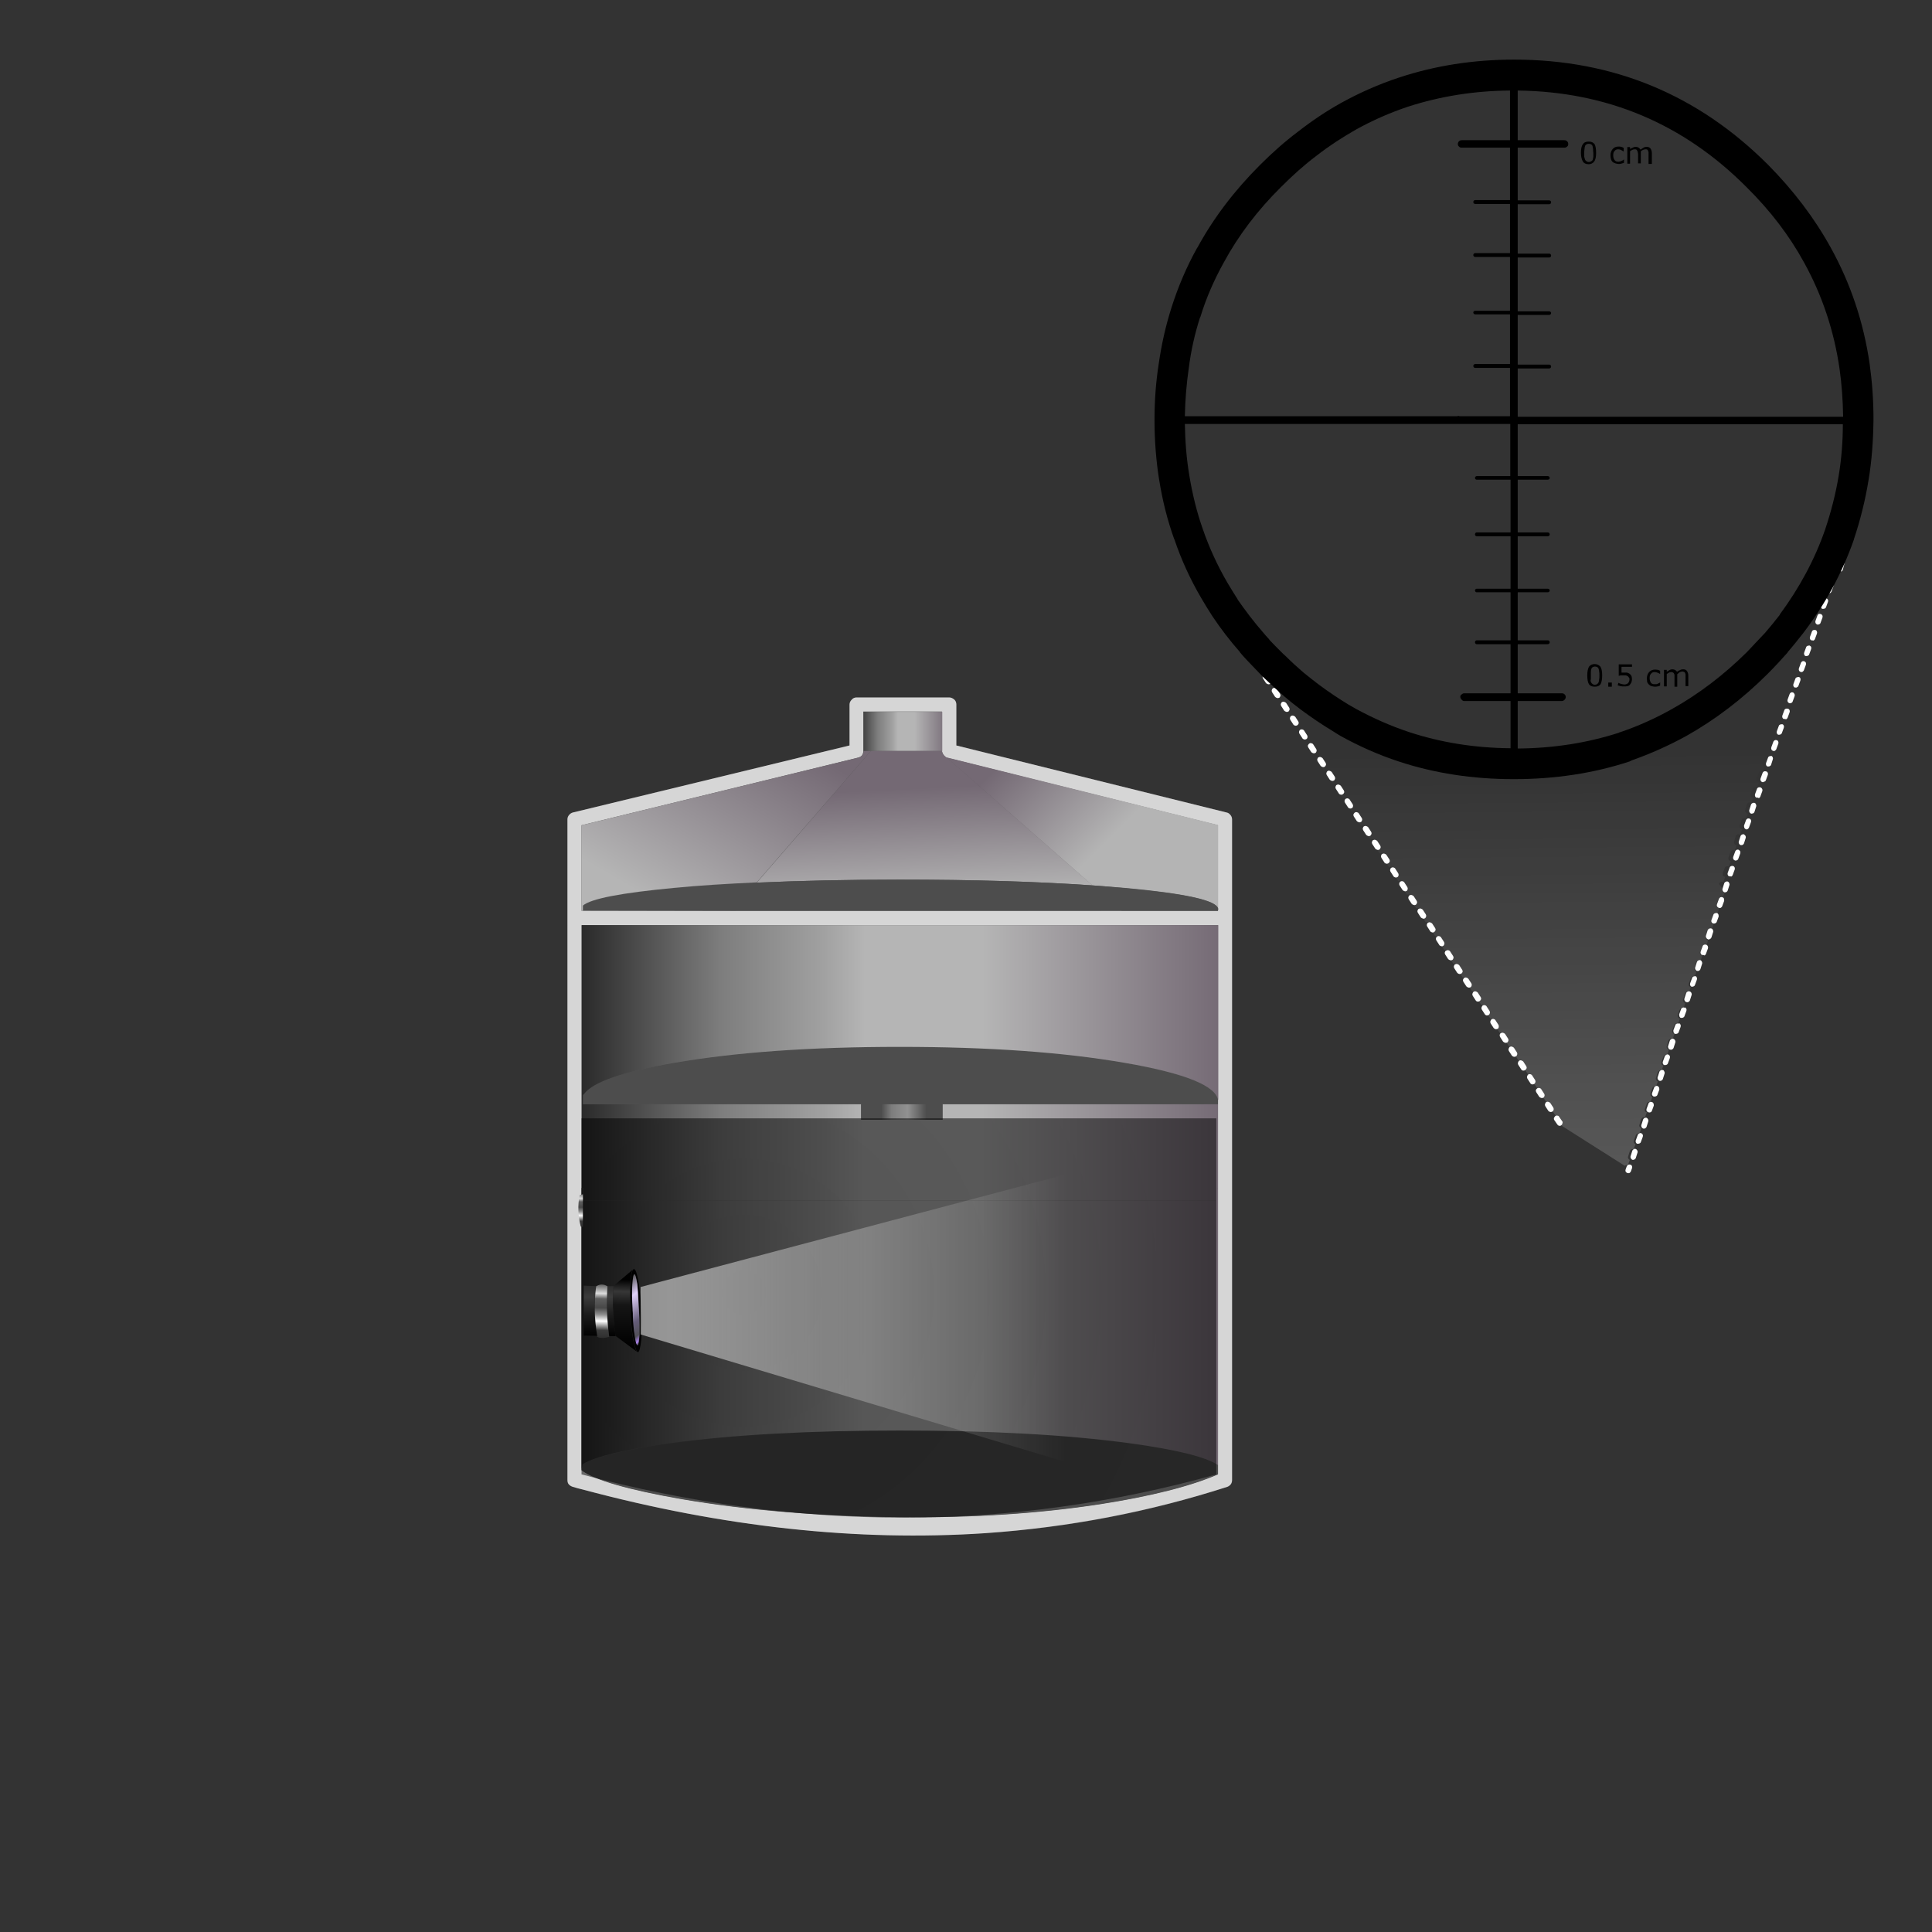 <?xml version="1.0" encoding="utf-8"?>
<!-- Generator: Adobe Illustrator 16.0.0, SVG Export Plug-In . SVG Version: 6.00 Build 0)  -->
<!DOCTYPE svg PUBLIC "-//W3C//DTD SVG 1.1//EN" "http://www.w3.org/Graphics/SVG/1.1/DTD/svg11.dtd">
<svg version="1.1" id="Layer_1" xmlns="http://www.w3.org/2000/svg" xmlns:xlink="http://www.w3.org/1999/xlink" x="0px" y="0px"
	 width="700px" height="700px" viewBox="0 0 700 700" enable-background="new 0 0 700 700" xml:space="preserve">
<rect x="0" y="0" width="700" height="700" fill="#333333" stroke="none"/>
<g id="Layer_2">
	<path fill="#545454" d="M445.9,295.4c-0.4-0.5-0.801-0.8-1.4-1l-98-24.3v-14.8c0-0.7-0.2-1.3-0.7-1.8c-0.6-0.6-1.2-0.8-1.899-0.8
		h-33.5c-0.7,0-1.301,0.3-1.801,0.8s-0.8,1.1-0.8,1.8v14.8l-100.3,24.3c-0.6,0.1-1,0.5-1.4,1c-0.4,0.4-0.5,0.9-0.5,1.5v239.3
		c0,0.6,0.1,1.1,0.4,1.5c0.4,0.5,0.9,0.8,1.5,1c1.2,0.399,2.5,0.7,3.7,1c50.8,13.6,99.3,18.8,145.8,15.8c30.2-2,59.4-7.6,87.7-16.8
		c0.5-0.2,1-0.5,1.3-1s0.4-1,0.4-1.5V296.9C446.4,296.3,446.2,295.8,445.9,295.4z"/>
</g>
<g id="Layer_1_1_">
	<g>
		<g>
			<g>
				<g>
					<g>
						<path fill="#D6D6D6" d="M445.9,295.4c0.3,0.4,0.5,0.9,0.5,1.5v239.3c0,0.5-0.101,1-0.4,1.5c-0.4,0.5-0.8,0.8-1.3,1
							c-28.3,9.1-57.5,14.7-87.7,16.8c-46.4,3.1-95-2.2-145.8-15.8c-1.2-0.3-2.5-0.601-3.7-1c-0.6-0.2-1.1-0.5-1.5-1
							c-0.3-0.4-0.4-0.9-0.4-1.5V296.9c0-0.6,0.2-1.1,0.5-1.5c0.4-0.5,0.8-0.8,1.4-1l100.3-24.3v-14.8c0-0.7,0.3-1.3,0.8-1.8
							c0.5-0.6,1.101-0.8,1.801-0.8h33.5c0.699,0,1.3,0.3,1.899,0.8c0.5,0.5,0.7,1.1,0.7,1.8v14.8l98,24.3
							C445.1,294.5,445.5,294.9,445.9,295.4z M341.7,273.3c-0.2-0.4-0.4-0.8-0.4-1.2v-14.3h-28.5v14.3c0,0.6-0.2,1.1-0.5,1.6
							c-0.399,0.4-0.8,0.7-1.399,0.8L210.7,299v31h54.5h141.2H441.3v-0.4v-0.2v-0.1V299l-98-24.4c-0.1,0-0.2,0-0.3,0
							c-0.4-0.2-0.8-0.5-1-0.8C341.9,273.5,341.8,273.4,341.7,273.3z M441.3,530.8V430.4v-30.7v-0.3c0-0.2,0-0.4,0-0.5v-63.7H210.7
							v95.2v102.1v0.1c4.7,3.601,16.9,7.101,36.4,10.5c23.5,4,49.9,6.2,79.4,6.5c25.9,0.3,50-1.3,72.2-4.7
							c18.5-2.899,32.7-6.5,42.6-10.8V530.8L441.3,530.8z"/>
						
							<linearGradient id="SVGID_1_" gradientUnits="userSpaceOnUse" x1="258.035" y1="365.04" x2="291.585" y2="365.04" gradientTransform="matrix(1 0 0 -1 52.34 630.04)">
							<stop  offset="0" style="stop-color:#262626"/>
							<stop  offset="0.224" style="stop-color:#7D7D7D"/>
							<stop  offset="0.38" style="stop-color:#A0A0A0"/>
							<stop  offset="0.447" style="stop-color:#B5B5B5"/>
							<stop  offset="0.627" style="stop-color:#B5B5B5"/>
							<stop  offset="1" style="stop-color:#746974"/>
						</linearGradient>
						<polygon fill="url(#SVGID_1_)" points="341.4,272.1 340.3,272.1 315.5,272.1 312.9,272.1 312.9,257.9 341.4,257.9 						"/>
						
							<linearGradient id="SVGID_2_" gradientUnits="userSpaceOnUse" x1="375.035" y1="307.915" x2="319.935" y2="363.015" gradientTransform="matrix(1 0 0 -1 52.34 630.04)">
							<stop  offset="0.396" style="stop-color:#B4B4B4"/>
							<stop  offset="1" style="stop-color:#746974"/>
						</linearGradient>
						<path fill="url(#SVGID_2_)" d="M341.7,273.3l-1.5-1.2h1.1C341.4,272.5,341.5,272.9,341.7,273.3z M395.8,320.8L343,274.5
							c0.1,0,0.2,0,0.3,0l98,24.4v30.3c-0.5-3-11.8-5.5-33.8-7.5C403.7,321.4,399.8,321.1,395.8,320.8z M406.3,330h35
							c0-0.1,0-0.2,0-0.4v0.4H406.4H406.3z"/>
						
							<linearGradient id="SVGID_3_" gradientUnits="userSpaceOnUse" x1="281.312" y1="344.477" x2="283.363" y2="302.052" gradientTransform="matrix(1 0 0 -1 52.34 630.04)">
							<stop  offset="0" style="stop-color:#746974"/>
							<stop  offset="0.933" style="stop-color:#B4B4B4"/>
						</linearGradient>
						<path fill="url(#SVGID_3_)" d="M315.5,272.1h24.8l1.5,1.2c0.101,0.1,0.101,0.2,0.3,0.4c0.301,0.3,0.601,0.6,1,0.8l52.801,46.3
							c-20.101-1.4-43.4-2.1-69.9-2.1c-18.9,0-36.1,0.4-51.8,1.1L315.5,272.1z M265.2,330L265.2,330l141-0.1l0.2,0.1H265.2z"/>
						<path fill="#4D4D4D" d="M441.3,329.6c0,0.1,0,0.2,0,0.4h-35h-141h-54.1v-1.8c2.9-2.5,13.9-4.6,33-6.4c9.2-0.9,19.3-1.5,30-2
							c15.6-0.7,32.899-1.1,51.8-1.1c26.5,0,49.8,0.7,69.9,2.1c4,0.3,7.899,0.6,11.699,1c22,2,33.301,4.5,33.801,7.5
							c0,0.1,0,0.1,0,0.1v0.2H441.3z M341.5,400.1H312H211.1v-3.3c0.1-0.2,0.2-0.3,0.4-0.399c3.2-4.301,14.1-8.101,32.6-11.301
							c22.6-3.899,49.8-5.8,81.8-5.8c31.899,0,59.1,1.9,81.6,5.8c22,3.801,33.3,8.4,33.8,13.801c0,0.1,0,0.3,0,0.5v0.3
							c0,0.1,0,0.3,0,0.399H341.5z M441.3,530.8v3.4c-9.899,4.3-24.1,7.899-42.6,10.8c-22.2,3.4-46.3,5-72.2,4.7
							c-29.4-0.3-55.9-2.5-79.4-6.5c-19.5-3.4-31.7-6.9-36.4-10.5V532.6l0.4-2c4.8-2.8,15.3-5.399,31.5-7.6
							c23-3.1,50.8-4.6,83.4-4.6c32.5,0,60.3,1.5,83.3,4.6C426,525.2,436.7,527.8,441.3,530.8z"/>
						
							<linearGradient id="SVGID_4_" gradientUnits="userSpaceOnUse" x1="155.748" y1="244.99" x2="391.473" y2="244.99" gradientTransform="matrix(1 0 0 -1 52.34 630.04)">
							<stop  offset="0" style="stop-color:#262626"/>
							<stop  offset="0.224" style="stop-color:#7D7D7D"/>
							<stop  offset="0.38" style="stop-color:#A0A0A0"/>
							<stop  offset="0.447" style="stop-color:#B5B5B5"/>
							<stop  offset="0.627" style="stop-color:#B5B5B5"/>
							<stop  offset="1" style="stop-color:#746974"/>
						</linearGradient>
						<path fill="url(#SVGID_4_)" d="M312,400.1v5.601h29.5V400.1h99.8c0-0.1,0-0.3,0-0.399v30.7h-0.5v4.5H211.3v-4.5h-0.5v-95.2
							H441.4v63.7c-0.5-5.4-11.801-10-33.801-13.801c-22.5-3.899-49.699-5.8-81.6-5.8c-32,0-59.2,1.9-81.8,5.8
							c-18.6,3.2-29.5,7-32.6,11.301c-0.1,0.1-0.3,0.199-0.4,0.399v3.3H312z"/>
						
							<linearGradient id="SVGID_5_" gradientUnits="userSpaceOnUse" x1="186.525" y1="302.493" x2="223.932" y2="367.314" gradientTransform="matrix(1 0 0 -1 52.34 630.04)">
							<stop  offset="0" style="stop-color:#B5B5B5"/>
							<stop  offset="1" style="stop-color:#746974"/>
						</linearGradient>
						<path fill="url(#SVGID_5_)" d="M265.2,330h-54.5v-31L311,274.5c0.5-0.2,1-0.4,1.4-0.8c0.399-0.5,0.5-1,0.5-1.6h2.6l-41.3,47.6
							c-10.8,0.5-20.8,1.1-30,2c-19.1,1.8-30.1,3.9-33,6.4v1.8L265.2,330L265.2,330z"/>
						
							<linearGradient id="SVGID_6_" gradientUnits="userSpaceOnUse" x1="266.985" y1="227.14" x2="283.335" y2="227.14" gradientTransform="matrix(1 0 0 -1 52.34 630.04)">
							<stop  offset="0" style="stop-color:#4D4D4D"/>
							<stop  offset="0.224" style="stop-color:#7D7D7D"/>
							<stop  offset="0.416" style="stop-color:#888888"/>
							<stop  offset="0.584" style="stop-color:#919191"/>
							<stop  offset="1" style="stop-color:#4D4D4D"/>
						</linearGradient>
						<rect x="312" y="400.1" fill="url(#SVGID_6_)" width="29.5" height="5.601"/>
						
							<linearGradient id="SVGID_7_" gradientUnits="userSpaceOnUse" x1="155.748" y1="148.59" x2="391.473" y2="148.59" gradientTransform="matrix(1 0 0 -1 52.34 630.04)">
							<stop  offset="0" style="stop-color:#262626"/>
							<stop  offset="0.224" style="stop-color:#7D7D7D"/>
							<stop  offset="0.38" style="stop-color:#A0A0A0"/>
							<stop  offset="0.447" style="stop-color:#B5B5B5"/>
							<stop  offset="0.627" style="stop-color:#B5B5B5"/>
							<stop  offset="1" style="stop-color:#746974"/>
						</linearGradient>
						<path fill="url(#SVGID_7_)" d="M441.3,430.4V530.8c-4.6-3-15.3-5.6-32-7.899c-23-3.101-50.8-4.601-83.3-4.601
							c-32.6,0-60.4,1.5-83.4,4.601c-16.3,2.199-26.8,4.8-31.5,7.6l-0.4,2V430.4h0.5v4.5h229.5v-4.5H441.3z"/>
					</g>
				</g>
			</g>
			<g>
				<g>
					
						<radialGradient id="SVGID_8_" cx="217.21" cy="161.69" r="160.312" gradientTransform="matrix(1 0 0 -1 52.34 630.04)" gradientUnits="userSpaceOnUse">
						<stop  offset="0" style="stop-color:#000000;stop-opacity:0.529"/>
						<stop  offset="1" style="stop-color:#010101;stop-opacity:0.498"/>
					</radialGradient>
					<path fill="url(#SVGID_8_)" d="M210.7,534.2v-129h230v129C365.9,555.1,289.2,555.1,210.7,534.2z"/>
				</g>
				<g>
					<g>
						<path d="M229.8,461.7c-0.3,0-0.5,1.3-0.6,3.8c-0.1,2.5,0,5.5,0.1,9c0,0.1,0,0.2,0,0.3c0.1,0.7,0.1,1.4,0.1,2.2
							c0.1,2.6,0.3,4.8,0.6,6.7c0.3,2.5,0.7,3.8,1.1,3.8c0.3-0.1,0.5-1.4,0.7-3.9c0-1,0-2.199,0-3.5c0-1.6-0.1-3.5-0.2-5.5
							c-0.1-0.399-0.1-0.8-0.1-1.3c-0.1-3-0.3-5.6-0.5-7.899C230.5,462.8,230.2,461.6,229.8,461.7z M230.8,489.7
							c-0.4-0.5-0.8-2-1.3-4.4c-0.5-2.8-0.9-6-1-9.6c0-0.101,0-0.2,0-0.4s0-0.399,0-0.6c-0.2-4.2-0.2-7.8,0-10.7
							c0.2-2.2,0.5-3.5,0.9-4c0-0.1,0.1-0.1,0.3-0.2c0.6,0.101,1.1,1.601,1.6,4.4c0.4,2.399,0.7,5.1,0.9,8.2
							c0.1,0.899,0.2,1.8,0.2,2.699c0.2,2.101,0.2,4.101,0.1,6c0,1.601-0.1,3.101-0.2,4.5c-0.3,2.9-0.7,4.301-1.2,4.301
							C231,489.9,230.9,489.8,230.8,489.7z"/>
						
							<linearGradient id="SVGID_9_" gradientUnits="userSpaceOnUse" x1="171.692" y1="164.044" x2="184.416" y2="146.95" gradientTransform="matrix(1 0 0 -1 52.34 630.04)">
							<stop  offset="0" style="stop-color:#58575B"/>
							<stop  offset="0.275" style="stop-color:#E1D1FA"/>
							<stop  offset="0.663" style="stop-color:#645C78"/>
							<stop  offset="0.867" style="stop-color:#525058"/>
							<stop  offset="0.957" style="stop-color:#AB82EC"/>
							<stop  offset="1" style="stop-color:#554D62"/>
						</linearGradient>
						<path fill="url(#SVGID_9_)" d="M229.8,461.7c0.4,0,0.7,1.2,1.1,3.6c0.2,2.3,0.4,4.9,0.5,7.9c0,0.399,0.1,0.8,0.1,1.3
							c0.1,2.1,0.2,3.9,0.2,5.5c0,1.3,0,2.5,0,3.5c-0.2,2.5-0.4,3.8-0.7,3.9c-0.4,0-0.8-1.301-1.1-3.801
							c-0.3-1.899-0.5-4.1-0.6-6.699c0-0.7,0-1.5-0.1-2.2c0-0.101,0-0.2,0-0.3c-0.2-3.5-0.3-6.5-0.1-9
							C229.3,462.9,229.5,461.7,229.8,461.7z"/>
						
							<linearGradient id="SVGID_10_" gradientUnits="userSpaceOnUse" x1="174.528" y1="166.478" x2="173.824" y2="141.928" gradientTransform="matrix(1 0 0 -1 52.34 630.04)">
							<stop  offset="0" style="stop-color:#000000"/>
							<stop  offset="0.18" style="stop-color:#373737"/>
							<stop  offset="0.377" style="stop-color:#151515"/>
							<stop  offset="1" style="stop-color:#000000"/>
						</linearGradient>
						<path fill="url(#SVGID_10_)" d="M223,484c-0.2-1.5-0.4-2.9-0.5-4.2l0,0c-0.4-4.5-0.5-8.8-0.3-12.6c0.1-0.4,0.1-0.8,0.1-1.3
							l7-5.9c-0.4,0.5-0.7,1.8-0.9,4c-0.2,2.9-0.2,6.5,0,10.7c0,0.2,0,0.399,0,0.6c0,0.101,0,0.3,0,0.4c0.2,3.6,0.5,6.8,1,9.6
							c0.5,2.4,0.9,3.8,1.3,4.4L223,484z"/>
						
							<linearGradient id="SVGID_11_" gradientUnits="userSpaceOnUse" x1="-557.396" y1="497.545" x2="-537.094" y2="497.545" gradientTransform="matrix(0.071 -0.997 -1.003 0.007 755.407 -74.742)">
							<stop  offset="0" style="stop-color:#000000"/>
							<stop  offset="0" style="stop-color:#000000"/>
							<stop  offset="0.423" style="stop-color:#1D1D1D"/>
							<stop  offset="0.722" style="stop-color:#3C3C3C"/>
							<stop  offset="1" style="stop-color:#242424"/>
						</linearGradient>
						<path fill="url(#SVGID_11_)" d="M220.1,466h2.2c0,0.5-0.1,0.9-0.1,1.3c-0.3,3.9-0.2,8.101,0.3,12.601l0,0
							c0.2,1.3,0.4,2.699,0.5,4.199h-2.3C219.9,478.2,219.7,472.2,220.1,466z M216,466c-0.9,5.8-0.8,11.8,0.4,18l-4.9-0.1V465.8
							L216,466z"/>
						
							<linearGradient id="SVGID_12_" gradientUnits="userSpaceOnUse" x1="166.19" y1="166.666" x2="165.504" y2="143.041" gradientTransform="matrix(1 0 0 -1 52.34 630.04)">
							<stop  offset="0" style="stop-color:#626262"/>
							<stop  offset="0.082" style="stop-color:#5E5E5E"/>
							<stop  offset="0.224" style="stop-color:#DDDDDD"/>
							<stop  offset="0.306" style="stop-color:#5E5E5E"/>
							<stop  offset="0.443" style="stop-color:#484848"/>
							<stop  offset="0.549" style="stop-color:#909090"/>
							<stop  offset="0.647" style="stop-color:#FFFFFF"/>
							<stop  offset="0.788" style="stop-color:#3C3C3C"/>
							<stop  offset="1" style="stop-color:#242424"/>
						</linearGradient>
						<path fill="url(#SVGID_12_)" d="M216.4,484c-1.1-6.2-1.2-12.3-0.4-18h0.1c1.3-0.8,2.6-0.8,3.9,0h0.1
							c-0.4,6.2-0.2,12.3,0.6,18.1c0,0.101,0,0.2,0,0.301c-1.9,0.5-3.4,0.5-4.4-0.101C216.4,484.1,216.4,484,216.4,484z"/>
					</g>
				</g>
				<g>
					
						<linearGradient id="SVGID_13_" gradientUnits="userSpaceOnUse" x1="191.073" y1="151.89" x2="333.748" y2="151.89" gradientTransform="matrix(1 0 0 -1 52.34 630.04)">
						<stop  offset="0" style="stop-color:#FFFFFF;stop-opacity:0.498"/>
						<stop  offset="1" style="stop-color:#FFFFFF;stop-opacity:0"/>
					</linearGradient>
					<polygon fill="url(#SVGID_13_)" points="232.1,466.3 423.9,415.5 423.1,540.8 232.1,483.5 					"/>
				</g>
			</g>
			<g>
				
					<linearGradient id="SVGID_14_" gradientUnits="userSpaceOnUse" x1="498.968" y1="878.94" x2="513.58" y2="878.94" gradientTransform="matrix(-0.041 0.999 1 0.021 -647.64 -85.959)">
					<stop  offset="0" style="stop-color:#626262"/>
					<stop  offset="0.082" style="stop-color:#5E5E5E"/>
					<stop  offset="0.224" style="stop-color:#DDDDDD"/>
					<stop  offset="0.306" style="stop-color:#5E5E5E"/>
					<stop  offset="0.443" style="stop-color:#484848"/>
					<stop  offset="0.549" style="stop-color:#909090"/>
					<stop  offset="0.647" style="stop-color:#FFFFFF"/>
					<stop  offset="0.788" style="stop-color:#3C3C3C"/>
					<stop  offset="1" style="stop-color:#242424"/>
				</linearGradient>
				<path fill="url(#SVGID_14_)" d="M211.3,444.5c-0.3,0-0.6-0.1-0.9-0.1V444.3c-1-3.8-1.1-7.6-0.4-11.3h0.1
					c0.4-0.1,0.8-0.2,1.1-0.3v11.8H211.3z"/>
			</g>
		</g>
	</g>
	<g>
		<g>
			
				<linearGradient id="SVGID_15_" gradientUnits="userSpaceOnUse" x1="514.043" y1="-59.072" x2="510.397" y2="357.279" gradientTransform="matrix(1 0 0 -1 52.34 630.04)">
				<stop  offset="0" style="stop-color:#FFFFFF;stop-opacity:0.498"/>
				<stop  offset="1" style="stop-color:#FFFFFF;stop-opacity:0"/>
			</linearGradient>
			<path fill="url(#SVGID_15_)" d="M456.3,240L669.4,192c0,0.1-0.101,0.2-0.101,0.3l-0.399,1.9c-0.2,0.1-0.4,0.3-0.4,0.5l-0.7,1.9
				c-0.1,0.3-0.1,0.5,0,0.8c0.101,0.1,0.2,0.3,0.3,0.4c-0.1,0.1-0.199,0.2-0.199,0.4l-0.4,1.6c-0.2,0-0.3,0-0.5,0.1
				c-0.3,0.1-0.4,0.3-0.5,0.5l-0.7,1.9c-0.1,0.3-0.1,0.5,0,0.8c0.101,0.3,0.3,0.4,0.5,0.5c0,0,0,0,0.101,0l-0.7,1.9l0,0
				c-0.3-0.1-0.5-0.1-0.8,0.1c-0.301,0.1-0.4,0.3-0.5,0.5l-0.7,1.9c-0.101,0.3-0.101,0.5,0,0.8c0.1,0.3,0.3,0.4,0.5,0.5h0.1
				l-0.7,1.9l0,0c-0.3-0.1-0.5-0.1-0.8,0c-0.3,0.1-0.4,0.3-0.5,0.6l-0.7,1.9c-0.1,0.3-0.1,0.5,0,0.8c0.101,0.3,0.3,0.4,0.5,0.5
				h0.101l-0.601,1.9h-0.1c-0.3-0.1-0.5-0.1-0.8,0.1c-0.3,0.1-0.4,0.3-0.5,0.5l-0.7,1.9c-0.1,0.3-0.1,0.5,0,0.8
				c0.1,0.3,0.3,0.4,0.5,0.5c0.1,0,0.1,0,0.2,0l-0.7,1.9h-0.1c-0.301-0.1-0.5-0.1-0.801,0c-0.3,0.1-0.399,0.3-0.5,0.6l-0.699,1.9
				c-0.101,0.3-0.101,0.5,0,0.8c0.1,0.3,0.3,0.4,0.5,0.5c0.1,0,0.1,0,0.199,0.1l-0.6,1.9h-0.1c-0.301-0.1-0.5-0.1-0.801,0
				c-0.3,0.1-0.399,0.3-0.5,0.5l-0.699,1.9c-0.101,0.3-0.101,0.5,0,0.8c0.1,0.3,0.3,0.4,0.5,0.5c0.1,0,0.1,0,0.199,0L655.4,234
				c-0.101,0-0.101-0.1-0.101-0.1c-0.3-0.1-0.5-0.1-0.8,0.1c-0.3,0.1-0.4,0.3-0.5,0.5l-0.7,1.9c-0.1,0.3-0.1,0.5,0,0.8
				c0.101,0.3,0.3,0.4,0.5,0.5c0.101,0,0.2,0,0.3,0l-0.699,2c-0.101,0-0.101-0.1-0.2-0.1c-0.3-0.1-0.5-0.1-0.8,0
				c-0.301,0.1-0.4,0.3-0.5,0.6l-0.7,1.9c-0.101,0.3-0.101,0.5,0,0.8c0.1,0.3,0.3,0.4,0.5,0.5c0.1,0,0.2,0,0.3,0.1l-0.7,1.9
				c-0.1,0-0.1-0.1-0.2-0.1c-0.3-0.1-0.5-0.1-0.8,0.1c-0.3,0.1-0.399,0.3-0.5,0.5l-0.7,1.9c-0.1,0.3-0.1,0.5,0,0.8
				c0.101,0.3,0.301,0.4,0.5,0.5c0.101,0,0.2,0.1,0.301,0l-0.7,2C649.1,251,649.1,251,649,251c-0.3-0.1-0.5-0.1-0.8,0
				s-0.4,0.3-0.5,0.6l-0.7,1.9c-0.1,0.3-0.1,0.5,0,0.8c0.1,0.3,0.3,0.4,0.5,0.5c0.1,0,0.2,0.1,0.3,0.1l-0.7,2
				c-0.1,0-0.2-0.1-0.3-0.1c-0.3-0.1-0.5-0.1-0.8,0c-0.3,0.1-0.4,0.3-0.5,0.5l-0.7,1.9c-0.1,0.3-0.1,0.5,0,0.8s0.3,0.4,0.5,0.5
				c0.1,0,0.2,0.1,0.4,0l-0.7,2c-0.1-0.1-0.2-0.1-0.3-0.1c-0.3-0.1-0.5-0.1-0.8,0.1c-0.301,0.1-0.4,0.3-0.5,0.5l-0.7,1.9
				c-0.101,0.3-0.101,0.5,0,0.8c0.1,0.3,0.3,0.4,0.5,0.5c0.1,0,0.2,0.1,0.399,0l-0.699,2c-0.101-0.1-0.2-0.1-0.301-0.1
				c-0.3-0.1-0.5-0.1-0.8,0c-0.3,0.1-0.399,0.3-0.5,0.6l-0.7,1.9c-0.1,0.3-0.1,0.5,0,0.8c0.101,0.3,0.301,0.4,0.5,0.5
				c0.101,0,0.301,0.1,0.4,0.1l-0.7,2c-0.1-0.1-0.2-0.1-0.3-0.2c-0.3-0.1-0.5-0.1-0.8,0.1c-0.3,0.1-0.4,0.3-0.5,0.5l-0.7,1.9
				c-0.1,0.3-0.1,0.5,0,0.8c0.1,0.3,0.3,0.4,0.5,0.5c0.1,0,0.3,0.1,0.4,0l-0.7,2c-0.101-0.1-0.2-0.1-0.3-0.1
				c-0.301-0.1-0.5-0.1-0.801,0c-0.3,0.1-0.399,0.3-0.5,0.6L636.4,282c-0.101,0.3-0.101,0.5,0,0.8c0.1,0.3,0.3,0.4,0.5,0.5
				c0.1,0,0.3,0.1,0.399,0.1l-0.7,2c-0.1-0.1-0.199-0.1-0.3-0.2c-0.3-0.1-0.5-0.1-0.8,0s-0.4,0.3-0.5,0.5l-0.7,1.9
				c-0.1,0.3-0.1,0.5,0,0.8c0.101,0.3,0.3,0.4,0.5,0.5c0.101,0,0.3,0.1,0.4,0l-0.7,2.1c-0.1-0.1-0.2-0.2-0.3-0.2
				c-0.3-0.1-0.5-0.1-0.8,0.1c-0.2,0.1-0.4,0.3-0.5,0.6l-0.601,1.9c-0.1,0.3-0.1,0.5,0.101,0.8c0.1,0.2,0.3,0.4,0.6,0.5
				c0.1,0,0.2,0,0.3,0l-0.7,2c-0.1,0-0.199-0.1-0.3-0.1c-0.3-0.1-0.5-0.1-0.8,0c-0.3,0.1-0.4,0.3-0.5,0.6l-0.7,1.9
				c-0.1,0.3-0.1,0.5,0.101,0.8c0.1,0.3,0.3,0.4,0.5,0.5c0.1,0,0.199,0.1,0.3,0.1l-0.7,2c-0.1-0.1-0.2-0.1-0.3-0.2
				c-0.3-0.1-0.5-0.1-0.8,0.1c-0.2,0.1-0.4,0.3-0.5,0.6l-0.601,1.9c-0.1,0.3-0.1,0.5,0.101,0.8c0.1,0.2,0.3,0.4,0.6,0.5
				c0.1,0,0.1,0,0.2,0l-0.7,2c-0.1,0-0.1-0.1-0.2-0.1c-0.3-0.1-0.5-0.1-0.8,0c-0.3,0.1-0.4,0.3-0.5,0.6l-0.7,1.9
				c-0.1,0.3-0.1,0.5,0,0.8c0.101,0.3,0.3,0.4,0.5,0.5c0.101,0,0.2,0.1,0.3,0.1l-0.699,2c-0.101-0.1-0.101-0.1-0.2-0.1
				c-0.3-0.1-0.5-0.1-0.8,0c-0.301,0.1-0.4,0.3-0.5,0.5l-0.7,1.9c-0.101,0.3-0.101,0.5,0,0.8c0.1,0.3,0.3,0.4,0.5,0.5
				c0.1,0,0.2,0.1,0.399,0l-0.699,2c-0.101-0.1-0.2-0.1-0.301-0.1c-0.3-0.1-0.5-0.1-0.8,0.1c-0.2,0.1-0.399,0.3-0.5,0.6l1.2,1.8
				c-0.1,0.3-0.1,0.5,0.1,0.8c0.101,0.2,0.301,0.4,0.601,0.5c0.1,0,0.2,0,0.2,0l-0.7,2c-0.101,0-0.101-0.1-0.2-0.1
				c-0.3-0.1-0.5-0.1-0.8,0c-0.3,0.1-0.4,0.3-0.5,0.6l-0.7,1.9c-0.1,0.3-0.1,0.5,0,0.8s0.3,0.4,0.6,0.5c0.101,0,0.2,0.1,0.301,0.1
				l-0.7,2C622.1,331,622.1,331,622,331c-0.3-0.1-0.5-0.1-0.8,0.1c-0.3,0.1-0.4,0.3-0.5,0.5l-0.7,1.9c-0.1,0.3-0.1,0.5,0,0.8
				c0.1,0.3,0.3,0.4,0.6,0.5c0.101,0,0.2,0.1,0.3,0l-0.699,2c-0.101-0.1-0.2-0.1-0.301-0.1c-0.3-0.1-0.5-0.1-0.8,0.1
				c-0.2,0.1-0.399,0.3-0.5,0.6l-0.6,1.9c-0.1,0.3-0.1,0.5,0.1,0.8c0.101,0.2,0.3,0.4,0.601,0.5c0.1,0,0.1,0,0.199,0.1l-0.699,1.9
				c-0.101,0-0.101-0.1-0.2-0.1c-0.3-0.1-0.5-0.1-0.8,0c-0.301,0.1-0.4,0.3-0.5,0.5l-0.7,1.9c-0.101,0.3-0.101,0.5,0,0.8
				c0.1,0.3,0.3,0.4,0.5,0.5c0.1,0,0.2,0,0.3,0l-0.7,2c-0.1-0.1-0.2-0.1-0.3-0.1c-0.3-0.1-0.5-0.1-0.8,0.1c-0.2,0.1-0.4,0.3-0.5,0.6
				l-0.601,1.899c-0.1,0.301-0.1,0.5,0.101,0.801c0.1,0.199,0.3,0.4,0.6,0.5c0.101,0,0.101,0,0.101,0l-0.7,1.9
				c0,0-0.101,0-0.101-0.101c-0.3-0.101-0.5-0.101-0.8,0.101c-0.3,0.1-0.399,0.299-0.5,0.5l-0.7,1.899c-0.1,0.3-0.1,0.5,0,0.8
				c0.101,0.301,0.301,0.4,0.5,0.5c0.101,0,0.101,0,0.2,0l-0.7,2c-0.1,0-0.1-0.1-0.199-0.1c-0.301-0.1-0.5-0.1-0.801,0.1
				c-0.199,0.1-0.399,0.301-0.5,0.6l-0.6,1.9c-0.1,0.301-0.1,0.5,0.1,0.801c0.101,0.199,0.301,0.399,0.601,0.5h0.1L610,365.3h-0.101
				c-0.3-0.101-0.5-0.101-0.8,0s-0.399,0.3-0.5,0.5l-0.7,1.899c-0.1,0.301-0.1,0.5,0.101,0.801c0.1,0.3,0.3,0.4,0.5,0.5
				c0.1,0,0.1,0,0.2,0l-0.7,1.9h-0.101c-0.3-0.101-0.5-0.101-0.8,0c-0.3,0.1-0.399,0.299-0.5,0.5l-0.7,1.899
				c-0.1,0.3-0.1,0.5,0.101,0.8c0.1,0.301,0.3,0.4,0.5,0.5c0.1,0,0.1,0,0.2,0l-0.7,1.9c-0.101,0-0.101-0.1-0.2-0.1
				c-0.3-0.101-0.5-0.101-0.8,0.1c-0.2,0.1-0.4,0.3-0.5,0.6l-0.601,1.9c-0.1,0.3-0.1,0.5,0.101,0.8c0.1,0.2,0.3,0.399,0.6,0.5h0.1
				l-0.6,1.899H604c-0.3-0.1-0.5-0.1-0.8,0.101c-0.301,0.101-0.4,0.3-0.5,0.5l-0.7,1.899c-0.101,0.301-0.101,0.5,0,0.801
				c0.1,0.3,0.3,0.4,0.5,0.5c0.1,0,0.1,0,0.2,0l-0.7,1.9h-0.101c-0.3-0.101-0.5-0.101-0.8,0.1c-0.2,0.1-0.399,0.3-0.5,0.6l-0.6,1.9
				c-0.101,0.3-0.101,0.5,0.1,0.8c0.101,0.2,0.3,0.399,0.601,0.5l0,0l-0.7,1.899l0,0c-0.3-0.1-0.5-0.1-0.8,0
				c-0.301,0.101-0.4,0.301-0.5,0.5l-0.7,1.9c-0.101,0.301-0.101,0.5,0,0.801c0.1,0.299,0.3,0.399,0.6,0.5h0.1L598,399.3l0,0
				c-0.301-0.101-0.5-0.101-0.801,0c-0.3,0.101-0.399,0.3-0.5,0.5L596,401.699c-0.101,0.301-0.101,0.5,0,0.801
				c0.1,0.3,0.3,0.4,0.6,0.5h0.1L596,404.9h-0.101c-0.3-0.101-0.5-0.101-0.8,0.1c-0.2,0.1-0.4,0.3-0.5,0.6l-0.6,1.9
				c-0.101,0.3-0.101,0.5,0.1,0.8c0.1,0.2,0.3,0.399,0.6,0.5l0,0L594,410.699l0,0c-0.301-0.1-0.5-0.1-0.801,0.101
				c-0.3,0.101-0.399,0.3-0.5,0.5L592,413.199c-0.101,0.301-0.101,0.5,0,0.801c0.1,0.3,0.3,0.4,0.5,0.5h0.1l-0.7,1.9c0,0,0,0-0.1,0
				c-0.3-0.101-0.5-0.101-0.8,0.1c-0.2,0.1-0.4,0.3-0.5,0.6l-0.601,1.9c-0.1,0.3-0.1,0.5,0.101,0.8c0.1,0.2,0.3,0.399,0.5,0.5
				l-0.7,1.899c-0.3-0.1-0.5-0.1-0.8,0c-0.101,0.101-0.2,0.101-0.301,0.2L566,408l-0.3-0.4l0,0c0.2-0.199,0.399-0.399,0.399-0.699
				c0.101-0.301,0-0.5-0.1-0.801l-1.1-1.6c-0.2-0.2-0.4-0.4-0.601-0.4c-0.3,0-0.5,0-0.7,0.101l-1.1-1.601
				c0.2-0.199,0.3-0.399,0.4-0.6c0.1-0.3,0-0.5-0.101-0.8l-1.1-1.7c-0.2-0.2-0.4-0.4-0.7-0.4c-0.3-0.1-0.5,0-0.8,0.101l-1.1-1.601
				c0.199-0.199,0.3-0.399,0.399-0.6c0.101-0.3,0-0.5-0.1-0.8l-1.1-1.7c-0.2-0.2-0.4-0.4-0.601-0.4c-0.3-0.1-0.5,0-0.8,0.101
				l-1.1-1.601c0.199-0.199,0.3-0.399,0.399-0.6c0.101-0.3,0-0.5-0.1-0.8L555,389.5c-0.199-0.2-0.399-0.4-0.6-0.4
				c-0.3-0.1-0.5,0-0.8,0.101L552.5,387.6c0.2-0.199,0.301-0.399,0.4-0.6c0.1-0.3,0-0.5-0.1-0.8l-1.101-1.7
				c-0.199-0.2-0.399-0.4-0.699-0.4c-0.301-0.1-0.5,0-0.801,0.101l-1.1-1.601c0.2-0.199,0.3-0.399,0.4-0.6c0.1-0.3,0-0.5-0.101-0.8
				l-1.1-1.7c-0.2-0.2-0.4-0.4-0.7-0.4c-0.3-0.1-0.5,0-0.8,0.101l-1.1-1.601c0.199-0.199,0.3-0.399,0.399-0.6
				c0.101-0.3,0-0.5-0.1-0.8l-1.101-1.7c-0.199-0.2-0.399-0.4-0.699-0.4c-0.301-0.1-0.5,0-0.801,0.101l-1.1-1.601
				c0.2-0.199,0.3-0.399,0.4-0.6c0.1-0.3,0-0.5-0.101-0.8l-1.1-1.7c-0.2-0.2-0.4-0.4-0.601-0.4c-0.3-0.1-0.5,0-0.8,0.101l-1.1-1.601
				c0.2-0.199,0.3-0.399,0.4-0.6c0.1-0.3,0-0.5-0.101-0.8l-1.1-1.7c-0.2-0.2-0.4-0.4-0.601-0.4c-0.3-0.1-0.5,0-0.8,0.101l-1.1-1.601
				c0.2-0.199,0.3-0.399,0.4-0.6c0.1-0.3,0-0.5-0.101-0.8l-1.1-1.7c-0.2-0.2-0.4-0.4-0.7-0.4c-0.3-0.1-0.5,0-0.8,0.101l-1.101-1.601
				c0.2-0.199,0.301-0.399,0.4-0.6c0.1-0.3,0-0.5-0.1-0.8l-1.101-1.7c-0.2-0.2-0.399-0.4-0.7-0.4c-0.3-0.1-0.5,0-0.8,0.101
				l-1.1-1.601c0.2-0.199,0.3-0.399,0.399-0.6c0.101-0.3,0-0.5-0.1-0.8l-1.1-1.7c-0.2-0.2-0.4-0.4-0.7-0.4c-0.3-0.1-0.5,0-0.8,0.1
				l-1.101-1.6c0.2-0.2,0.301-0.4,0.4-0.6c0.1-0.3,0-0.5-0.1-0.8l-1.101-1.7c-0.2-0.2-0.399-0.4-0.6-0.4c-0.3-0.1-0.5,0-0.8,0.1
				l-1.101-1.6c0.2-0.2,0.301-0.4,0.4-0.6c0.1-0.3,0-0.5-0.1-0.8l-1.101-1.7c-0.2-0.2-0.399-0.4-0.6-0.4c-0.3-0.1-0.5,0-0.8,0.1
				l-1.101-1.6c0.2-0.2,0.3-0.4,0.4-0.6c0.1-0.3,0-0.5-0.101-0.8l-1.1-1.7c-0.2-0.2-0.4-0.4-0.7-0.4c-0.3-0.1-0.5,0-0.8,0.1
				l-1.1-1.6c0.2-0.2,0.3-0.4,0.399-0.6c0.101-0.3,0-0.5-0.1-0.8l-1.1-1.7c-0.2-0.2-0.4-0.4-0.7-0.4c-0.3-0.1-0.5,0-0.8,0.1
				l-1.101-1.6c0.2-0.2,0.3-0.4,0.4-0.6c0.1-0.3,0-0.5-0.1-0.8l-1.101-1.7c-0.2-0.2-0.399-0.4-0.7-0.4c-0.3-0.1-0.5,0-0.8,0.1l0,0
				l-1-1.6c0.2-0.2,0.3-0.4,0.4-0.6c0.1-0.3,0-0.5-0.101-0.8l-1.1-1.7c-0.2-0.2-0.4-0.4-0.6-0.4c-0.301-0.1-0.5,0-0.801,0.1l0,0
				l-1.1-1.6c0.2-0.2,0.4-0.4,0.4-0.6c0.1-0.3,0-0.5-0.101-0.8l-1.1-1.7c-0.2-0.2-0.4-0.4-0.601-0.4c-0.3-0.1-0.5,0-0.8,0.1l0,0
				l-1.1-1.6c0.2-0.2,0.399-0.4,0.399-0.6c0.101-0.3,0-0.5-0.1-0.8l-1.101-1.7c-0.199-0.2-0.399-0.4-0.699-0.4
				c-0.301-0.1-0.5,0-0.801,0.1l0,0l-1.1-1.6c0.2-0.2,0.4-0.4,0.4-0.6c0.1-0.3,0-0.5-0.101-0.8l-1.1-1.7c-0.2-0.2-0.4-0.4-0.7-0.4
				c-0.3-0.1-0.5,0-0.8,0.1l0,0l-1.101-1.6c0.2-0.2,0.4-0.4,0.4-0.6c0.1-0.3,0-0.5-0.1-0.8l-1.101-1.7c-0.2-0.2-0.399-0.4-0.7-0.4
				c-0.3-0.1-0.5,0-0.8,0.1l0,0l-1.1-1.6c0.2-0.2,0.399-0.4,0.399-0.6c0.101-0.3,0-0.5-0.1-0.8l-1.1-1.7c-0.2-0.2-0.4-0.4-0.601-0.4
				c-0.3-0.1-0.5,0-0.8,0.1l0,0l-1.1-1.6c0.199-0.2,0.399-0.4,0.399-0.6c0.101-0.3,0-0.5-0.1-0.8l-1.101-1.7
				c-0.2-0.2-0.399-0.4-0.6-0.4c-0.3-0.1-0.5,0-0.8,0.1l0,0l-1.101-1.6c0.2-0.2,0.4-0.4,0.4-0.6c0.1-0.3,0-0.5-0.101-0.8l-1.1-1.7
				c-0.2-0.2-0.4-0.4-0.7-0.4c-0.3-0.1-0.5,0-0.8,0.1l0,0l-1.1-1.6c0.199-0.2,0.399-0.4,0.399-0.6c0.101-0.3,0-0.5-0.1-0.8
				l-1.101-1.7c-0.199-0.2-0.399-0.4-0.699-0.4c-0.301-0.1-0.5,0-0.801,0.1l0,0l-1.1-1.6c0.2-0.2,0.4-0.4,0.4-0.6
				c0.1-0.3,0-0.5-0.101-0.8l-1.1-1.7c-0.2-0.2-0.4-0.4-0.7-0.4c-0.3-0.1-0.5,0-0.8,0.1l0,0l-1.101-1.6c0.2-0.2,0.4-0.4,0.4-0.6
				c0.1-0.3,0-0.5-0.1-0.8l-1.101-1.7c-0.2-0.2-0.399-0.4-0.6-0.4c-0.3-0.1-0.5,0-0.8,0.1l0,0l-1.101-1.6c0.2-0.2,0.4-0.4,0.4-0.6
				c0.1-0.3,0-0.5-0.101-0.8l-1.1-1.7c-0.2-0.2-0.4-0.4-0.6-0.4c-0.301-0.1-0.5,0-0.801,0.1l0,0l-1.1-1.6c0.2-0.2,0.4-0.4,0.4-0.6
				c0.1-0.3,0-0.5-0.101-0.8l-1.1-1.7c-0.2-0.2-0.4-0.4-0.7-0.4c-0.3-0.1-0.5,0-0.8,0.1l0,0l-1.101-1.6c0.2-0.2,0.4-0.4,0.4-0.6
				c0.1-0.3,0-0.5-0.1-0.8l-1.101-1.7c-0.2-0.2-0.399-0.4-0.7-0.4c-0.3-0.1-0.5,0-0.8,0.1l0,0l-1.1-1.6c0.2-0.2,0.399-0.4,0.399-0.6
				c0.101-0.3,0-0.5-0.1-0.8l-1.1-1.7c-0.2-0.2-0.4-0.4-0.7-0.4c-0.3-0.1-0.5,0-0.8,0.1l0,0l-1.101-1.6c0.2-0.2,0.4-0.4,0.4-0.6
				c0.1-0.3,0-0.5-0.101-0.8l-1.1-1.7c-0.2-0.2-0.4-0.4-0.6-0.4c-0.301-0.1-0.5,0-0.801,0.1l0,0l-1.1-1.6c0.2-0.2,0.4-0.4,0.4-0.6
				c0.1-0.3,0-0.5-0.101-0.8L456.3,240z"/>
			<path fill="#FFFFFF" d="M669.4,192c0.1-0.2,0.199-0.3,0.3-0.4c0.2-0.2,0.5-0.2,0.8-0.1s0.5,0.2,0.6,0.4
				c0.2,0.2,0.2,0.5,0.101,0.8l-0.4,1.9c-0.1,0.3-0.2,0.5-0.399,0.6l0,0v0.1l-0.7,1.9c0,0.1-0.101,0.2-0.2,0.3
				c0.1,0.1,0.2,0.2,0.2,0.3c0.1,0.2,0.2,0.5,0.1,0.8l-0.5,1.9c-0.1,0.3-0.2,0.5-0.5,0.6c-0.2,0.1-0.4,0.2-0.5,0.1l-0.7,1.8
				c0,0.1,0,0.1-0.1,0.2l0,0c0.3,0.1,0.5,0.2,0.6,0.5c0.101,0.2,0.2,0.5,0.101,0.8l-0.5,1.9c-0.101,0.3-0.2,0.5-0.5,0.6
				c-0.2,0.1-0.5,0.2-0.801,0.1c-0.1,0-0.199-0.1-0.3-0.1l-0.7,1.8c-0.1,0.3-0.3,0.4-0.5,0.5c-0.199,0.1-0.399,0.1-0.699,0.1H664.1
				c-0.3-0.1-0.399-0.3-0.5-0.5c-0.1-0.3-0.1-0.5,0-0.8l0.7-1.9c0.1-0.3,0.3-0.4,0.5-0.5c0.3-0.1,0.5-0.1,0.8-0.1l0,0
				c0.101,0,0.101,0.1,0.2,0.1l0.5-1.7c0-0.1,0.1-0.2,0.1-0.3h-0.1h-0.1c-0.3-0.1-0.4-0.3-0.5-0.5c-0.101-0.3-0.101-0.5,0-0.8
				l0.7-1.9c0.1-0.3,0.3-0.4,0.5-0.5c0.199-0.1,0.3-0.1,0.5-0.1l0.399-1.6c0-0.1,0.101-0.3,0.2-0.4c-0.1-0.1-0.2-0.2-0.3-0.4
				c-0.101-0.3-0.101-0.5,0-0.8l0.7-1.9c0.1-0.2,0.199-0.4,0.399-0.5l0.4-1.9C669.3,192.2,669.3,192.1,669.4,192z M661.8,216.8
				c0.2,0.1,0.4,0.3,0.5,0.5c0.101,0.3,0.101,0.5,0,0.8l-0.7,1.9c-0.1,0.3-0.3,0.4-0.5,0.5c-0.199,0.1-0.399,0.1-0.6,0.1
				c0,0-0.1,0-0.2,0c-0.3-0.1-0.399-0.3-0.5-0.5c-0.1-0.3-0.1-0.5,0-0.8l0.7-1.9c0.1-0.3,0.3-0.4,0.5-0.5
				C661.2,216.7,661.4,216.7,661.8,216.8C661.7,216.8,661.7,216.8,661.8,216.8z M662.4,214.9H662.3c-0.3-0.1-0.399-0.3-0.5-0.5
				c-0.1-0.3-0.1-0.5,0-0.8l0.7-1.9c0.1-0.3,0.3-0.4,0.5-0.6c0.3-0.1,0.5-0.1,0.8,0l0,0c0.2,0.1,0.4,0.3,0.5,0.5
				c0.101,0.3,0.101,0.5,0,0.8l-0.7,1.9c-0.1,0.3-0.3,0.4-0.5,0.6C662.9,215,662.6,215,662.4,214.9z M659.8,222.5
				c0.2,0.1,0.4,0.3,0.5,0.5c0.101,0.3,0.101,0.5,0,0.8l-0.7,1.9c-0.1,0.3-0.3,0.4-0.5,0.5c-0.199,0.1-0.399,0.1-0.6,0.1
				c-0.1,0-0.1,0-0.2-0.1c-0.3-0.1-0.399-0.3-0.5-0.5c-0.1-0.3-0.1-0.5,0-0.8l0.7-1.9c0.1-0.3,0.3-0.4,0.5-0.6
				C659.2,222.4,659.4,222.4,659.8,222.5C659.7,222.5,659.8,222.5,659.8,222.5z M655.8,234c0.2,0.1,0.3,0.2,0.4,0.4
				c0.1,0.3,0.1,0.5,0,0.8l-0.7,1.9c-0.1,0.3-0.3,0.4-0.5,0.5s-0.4,0.1-0.5,0.1s-0.2,0-0.3,0c-0.3-0.1-0.4-0.3-0.5-0.5
				c-0.101-0.3-0.101-0.5,0-0.8l0.7-1.9c0.1-0.3,0.3-0.4,0.5-0.5c0.3-0.1,0.5-0.1,0.8-0.1C655.7,233.9,655.8,233.9,655.8,234z
				 M656.5,232c-0.1,0-0.2,0-0.2,0c-0.3-0.1-0.399-0.3-0.5-0.5c-0.1-0.3-0.1-0.5,0-0.8l0.7-1.9c0.1-0.3,0.3-0.4,0.5-0.5
				c0.3-0.1,0.5-0.1,0.8,0h0.101c0.199,0.1,0.3,0.3,0.399,0.5c0.101,0.3,0.101,0.5,0,0.8l-0.7,1.9c-0.1,0.3-0.3,0.4-0.5,0.6
				C656.9,232,656.7,232.1,656.5,232z M653.9,239.7c0.199,0.1,0.3,0.2,0.399,0.4c0.101,0.3,0.101,0.5,0,0.8l-0.7,1.9
				c-0.1,0.3-0.3,0.4-0.5,0.6c-0.199,0.1-0.3,0.1-0.5,0.1c-0.1,0-0.199,0-0.3-0.1c-0.3-0.1-0.399-0.3-0.5-0.5
				c-0.1-0.3-0.1-0.5,0-0.8l0.7-1.9c0.1-0.3,0.3-0.4,0.5-0.6c0.3-0.1,0.5-0.1,0.8,0C653.8,239.6,653.8,239.7,653.9,239.7z
				 M650.6,249.1c-0.1,0-0.199,0-0.3,0c-0.3-0.1-0.399-0.3-0.5-0.5c-0.1-0.3-0.1-0.5,0-0.8l0.7-1.9c0.1-0.3,0.3-0.4,0.5-0.5
				c0.3-0.1,0.5-0.1,0.8-0.1c0.101,0,0.101,0.1,0.2,0.1c0.2,0.1,0.3,0.2,0.3,0.4c0.101,0.3,0.101,0.5,0,0.8l-0.7,1.9
				c-0.1,0.3-0.3,0.4-0.5,0.5C650.9,249.1,650.8,249.2,650.6,249.1z M649.9,251.1c0.1,0.1,0.199,0.2,0.3,0.4c0.1,0.3,0.1,0.5,0,0.8
				l-0.7,1.9c-0.1,0.3-0.3,0.4-0.5,0.5c-0.1,0.1-0.3,0.1-0.5,0.1c-0.1,0-0.2,0-0.3-0.1c-0.3-0.1-0.4-0.3-0.5-0.5
				c-0.101-0.3-0.101-0.5,0-0.8l0.7-1.9c0.1-0.3,0.3-0.4,0.5-0.6c0.3-0.1,0.5-0.1,0.8,0C649.8,251,649.9,251.1,649.9,251.1z
				 M646.7,260.5c-0.101,0-0.2,0-0.4,0c-0.3-0.1-0.399-0.3-0.5-0.5c-0.1-0.3-0.1-0.5,0-0.8l0.7-1.9c0.1-0.3,0.3-0.4,0.5-0.5
				c0.3-0.1,0.5-0.1,0.8,0c0.101,0,0.2,0.1,0.3,0.1c0.101,0.1,0.2,0.2,0.301,0.4c0.1,0.3,0.1,0.5,0,0.8l-0.7,1.9
				c-0.101,0.3-0.3,0.4-0.5,0.6C646.9,260.5,646.8,260.6,646.7,260.5z M460.2,247.8c-0.2,0.1-0.5,0.2-0.8,0.1
				c-0.301-0.1-0.5-0.2-0.7-0.4l-1.101-1.7c-0.1-0.2-0.199-0.5-0.1-0.8s0.2-0.5,0.4-0.6l0,0c0.199-0.1,0.5-0.2,0.8-0.1
				c0.3,0.1,0.5,0.2,0.6,0.4l1.101,1.7c0.1,0.2,0.199,0.5,0.1,0.8C460.5,247.4,460.4,247.6,460.2,247.8z M456.3,240l0.9,1.4
				c0.1,0.2,0.2,0.5,0.1,0.8c-0.1,0.3-0.2,0.5-0.399,0.6c-0.2,0.1-0.5,0.2-0.801,0.1c-0.3-0.1-0.5-0.2-0.6-0.4l-1.1-1.7
				c-0.101-0.2-0.2-0.5-0.101-0.8c0.101-0.3,0.2-0.5,0.4-0.6s0.5-0.2,0.8-0.1c0.3,0.1,0.5,0.2,0.6,0.4L456.3,240z M470,262.8
				c-0.2,0.1-0.5,0.2-0.8,0.1s-0.5-0.2-0.601-0.4l-1.1-1.7c-0.1-0.2-0.2-0.5-0.1-0.8c0.1-0.3,0.199-0.5,0.399-0.6l0,0
				c0.2-0.1,0.5-0.2,0.8-0.1c0.301,0.1,0.5,0.2,0.7,0.4l1.101,1.7c0.1,0.2,0.199,0.5,0.1,0.8C470.4,262.4,470.3,262.6,470,262.8z
				 M474.4,269.4L474.4,269.4c0.3-0.2,0.5-0.2,0.8-0.1c0.3,0.1,0.5,0.2,0.6,0.4l1.101,1.7c0.1,0.2,0.199,0.5,0.1,0.8
				c-0.1,0.3-0.2,0.5-0.4,0.6c-0.199,0.1-0.5,0.2-0.8,0.1s-0.5-0.2-0.7-0.4l-1.1-1.7c-0.1-0.2-0.2-0.5-0.1-0.8
				C474.1,269.7,474.2,269.5,474.4,269.4z M473.3,267.8c-0.2,0.1-0.5,0.2-0.8,0.1s-0.5-0.2-0.6-0.4l-1.101-1.7
				c-0.1-0.2-0.2-0.5-0.1-0.8c0.1-0.3,0.2-0.5,0.399-0.6l0,0c0.2-0.1,0.5-0.2,0.801-0.1c0.3,0.1,0.5,0.2,0.6,0.4l1.1,1.7
				c0.101,0.2,0.2,0.5,0.101,0.8C473.7,267.4,473.6,267.6,473.3,267.8z M464.5,254.4L464.5,254.4c0.3-0.2,0.5-0.2,0.8-0.1
				c0.3,0.1,0.5,0.2,0.7,0.4l1.1,1.7c0.101,0.2,0.2,0.5,0.101,0.8c-0.101,0.3-0.2,0.5-0.4,0.6c-0.2,0.1-0.5,0.2-0.8,0.1
				s-0.5-0.2-0.7-0.4l-1.1-1.7c-0.101-0.2-0.2-0.5-0.101-0.8C464.2,254.7,464.3,254.5,464.5,254.4z M480,277.8
				c-0.2,0.1-0.5,0.2-0.8,0.1s-0.5-0.2-0.7-0.4l-1.1-1.7c-0.101-0.2-0.2-0.5-0.101-0.8c0.101-0.3,0.2-0.5,0.4-0.6l0,0
				c0.2-0.1,0.5-0.2,0.8-0.1c0.3,0.1,0.5,0.2,0.7,0.4l1.1,1.7c0.101,0.2,0.2,0.5,0.101,0.8C480.3,277.4,480.2,277.6,480,277.8z
				 M461.2,249.4L461.2,249.4c0.3-0.2,0.5-0.2,0.8-0.1c0.3,0.1,0.5,0.2,0.7,0.4l1.1,1.7c0.101,0.2,0.2,0.5,0.101,0.8
				c-0.101,0.3-0.2,0.5-0.4,0.6c-0.2,0.1-0.5,0.2-0.8,0.1s-0.5-0.2-0.7-0.4l-1.1-1.7c-0.101-0.2-0.2-0.5-0.101-0.8
				C460.9,249.7,461,249.5,461.2,249.4z M486.5,287.8c-0.2,0.1-0.5,0.2-0.8,0.1s-0.5-0.2-0.601-0.4l-1.1-1.7
				c-0.1-0.2-0.2-0.5-0.1-0.8c0.1-0.3,0.199-0.5,0.399-0.6l0,0c0.2-0.1,0.5-0.2,0.8-0.1c0.301,0.1,0.5,0.2,0.7,0.4l1.101,1.7
				c0.1,0.2,0.199,0.5,0.1,0.8C486.9,287.4,486.8,287.6,486.5,287.8z M481,279.4L481,279.4c0.3-0.2,0.5-0.2,0.8-0.1
				c0.3,0.1,0.5,0.2,0.7,0.4l1.1,1.7c0.101,0.2,0.2,0.5,0.101,0.8c-0.101,0.3-0.2,0.5-0.4,0.6c-0.2,0.1-0.5,0.2-0.8,0.1
				s-0.5-0.2-0.7-0.4l-1.1-1.7c-0.101-0.2-0.2-0.5-0.101-0.8C480.7,279.7,480.8,279.5,481,279.4z M646,262.5
				c0.1,0.1,0.2,0.2,0.3,0.4c0.101,0.3,0.101,0.5,0,0.8l-0.7,1.9c-0.1,0.3-0.3,0.4-0.5,0.5c-0.1,0.1-0.3,0.1-0.399,0.1
				c-0.101,0-0.3,0-0.4,0c-0.3-0.1-0.399-0.3-0.5-0.5c-0.1-0.3-0.1-0.5,0-0.8l0.7-1.9c0.1-0.3,0.3-0.4,0.5-0.5
				c0.3-0.1,0.5-0.1,0.8-0.1C645.8,262.4,645.9,262.5,646,262.5z M644,268.3c0.1,0.1,0.2,0.2,0.3,0.4c0.101,0.3,0.101,0.5,0,0.8
				l-0.7,1.9c-0.1,0.3-0.3,0.4-0.5,0.6c-0.1,0.1-0.3,0.1-0.399,0.1c-0.101,0-0.3,0-0.4-0.1c-0.3-0.1-0.399-0.3-0.5-0.5
				c-0.1-0.3-0.1-0.5,0-0.8l0.7-1.9c0.1-0.3,0.3-0.4,0.5-0.6c0.3-0.1,0.5-0.1,0.8,0C643.8,268.1,643.9,268.2,644,268.3z
				 M638.8,283.4c-0.1,0-0.3,0-0.399-0.1c-0.301-0.1-0.4-0.3-0.5-0.5c-0.101-0.3-0.101-0.5,0-0.8l0.699-1.9
				c0.101-0.3,0.301-0.4,0.5-0.6c0.301-0.1,0.5-0.1,0.801,0c0.1,0,0.199,0.1,0.3,0.1c0.1,0.1,0.2,0.2,0.3,0.4c0.1,0.3,0.1,0.5,0,0.8
				l-0.7,1.9c-0.1,0.3-0.3,0.4-0.5,0.5C639,283.3,638.9,283.3,638.8,283.4z M642,274c0.1,0.1,0.2,0.2,0.3,0.4
				c0.101,0.3,0.101,0.5,0,0.8l-0.6,1.9c-0.101,0.3-0.3,0.4-0.5,0.5c-0.101,0.1-0.3,0.1-0.4,0.1c-0.1,0-0.2,0-0.399,0
				c-0.301-0.1-0.4-0.3-0.5-0.5c-0.101-0.3-0.101-0.5,0-0.8l0.699-1.9c0.101-0.3,0.301-0.4,0.5-0.5c0.301-0.1,0.5-0.1,0.801-0.1
				C641.8,273.8,641.9,273.9,642,274z M636.8,289c-0.1,0-0.3,0-0.399,0c-0.301-0.1-0.4-0.3-0.5-0.5c-0.101-0.3-0.101-0.5,0-0.8
				l0.699-1.9c0.101-0.3,0.301-0.4,0.5-0.5c0.301-0.1,0.5-0.1,0.801,0c0.1,0,0.199,0.1,0.3,0.2c0.1,0.1,0.2,0.2,0.3,0.4
				c0.1,0.3,0.1,0.5,0,0.8l-0.7,1.9c-0.1,0.3-0.3,0.4-0.5,0.6C637,289,636.9,289,636.8,289z M634.1,296.7
				c0.101,0.1,0.2,0.2,0.301,0.4c0.1,0.3,0.1,0.5,0,0.8l-0.7,1.9c-0.101,0.3-0.3,0.4-0.5,0.6c-0.101,0.1-0.3,0.1-0.4,0.1
				c-0.1,0-0.2,0-0.3-0.1c-0.3-0.1-0.4-0.3-0.5-0.5c-0.1-0.3-0.1-0.5-0.1-0.8l0.699-1.9c0.101-0.3,0.301-0.4,0.5-0.6
				c0.301-0.1,0.5-0.1,0.801,0C633.9,296.6,634,296.7,634.1,296.7z M634.8,294.8c-0.1,0-0.2,0-0.3,0c-0.3-0.1-0.5-0.3-0.6-0.5
				c-0.101-0.2-0.2-0.5-0.101-0.8l0.601-1.9c0.1-0.3,0.3-0.5,0.5-0.6c0.199-0.1,0.5-0.2,0.8-0.1c0.1,0,0.3,0.1,0.3,0.2
				c0.1,0.1,0.2,0.2,0.2,0.3c0.1,0.2,0.2,0.5,0.1,0.8l-0.6,1.9c-0.101,0.3-0.3,0.5-0.5,0.6C635.1,294.7,634.9,294.7,634.8,294.8z
				 M489.8,292.8c-0.2,0.1-0.5,0.2-0.8,0.1s-0.5-0.2-0.6-0.4l-1.101-1.7c-0.1-0.2-0.2-0.5-0.1-0.8c0.1-0.3,0.2-0.5,0.399-0.6l0,0
				c0.2-0.1,0.5-0.2,0.801-0.1c0.3,0.1,0.5,0.2,0.6,0.4l1.1,1.7c0.101,0.2,0.2,0.5,0.101,0.8C490.2,292.4,490.1,292.6,489.8,292.8z
				 M506.3,317.8c-0.2,0.1-0.5,0.2-0.8,0.1s-0.5-0.2-0.6-0.4l-1.101-1.7c-0.1-0.2-0.2-0.5-0.1-0.8c0.1-0.3,0.2-0.5,0.399-0.6l0,0
				c0.2-0.1,0.5-0.2,0.801-0.1c0.3,0.1,0.5,0.2,0.6,0.4l1.1,1.7c0.101,0.2,0.2,0.5,0.101,0.8C506.7,317.4,506.6,317.6,506.3,317.8z
				 M490.9,294.4L490.9,294.4c0.3-0.2,0.5-0.2,0.8-0.1c0.3,0.1,0.5,0.2,0.6,0.4l1.101,1.7c0.1,0.2,0.199,0.5,0.1,0.8
				c-0.1,0.3-0.2,0.5-0.4,0.6c-0.199,0.1-0.5,0.2-0.8,0.1s-0.5-0.2-0.7-0.4l-1.1-1.7c-0.1-0.2-0.2-0.5-0.1-0.8
				C490.6,294.7,490.7,294.5,490.9,294.4z M509.7,322.8L509.7,322.8c-0.3,0.1-0.5,0.2-0.8,0.1c-0.301-0.1-0.5-0.2-0.7-0.4
				l-1.101-1.7c-0.1-0.2-0.199-0.5-0.1-0.8s0.2-0.5,0.4-0.6l0,0c0.199-0.1,0.5-0.2,0.8-0.1c0.3,0.1,0.5,0.2,0.6,0.4l1.101,1.7
				c0.1,0.2,0.199,0.5,0.1,0.8C510,322.4,509.9,322.6,509.7,322.8z M496.5,302.8c-0.2,0.1-0.5,0.2-0.8,0.1s-0.5-0.2-0.7-0.4
				l-1.1-1.7c-0.101-0.2-0.2-0.5-0.101-0.8c0.101-0.3,0.2-0.5,0.4-0.6l0,0c0.2-0.1,0.5-0.2,0.8-0.1c0.3,0.1,0.5,0.2,0.7,0.4l1.1,1.7
				c0.101,0.2,0.2,0.5,0.101,0.8C496.8,302.4,496.7,302.6,496.5,302.8z M499.8,307.8c-0.2,0.1-0.5,0.2-0.8,0.1s-0.5-0.2-0.7-0.4
				l-1.1-1.7c-0.101-0.2-0.2-0.5-0.101-0.8c0.101-0.3,0.2-0.5,0.4-0.6l0,0c0.2-0.1,0.5-0.2,0.8-0.1c0.3,0.1,0.5,0.2,0.7,0.4l1.1,1.7
				c0.101,0.2,0.2,0.5,0.101,0.8C500.1,307.4,500,307.6,499.8,307.8z M503,312.8c-0.2,0.1-0.5,0.2-0.8,0.1s-0.5-0.2-0.601-0.4
				l-1.1-1.7c-0.1-0.2-0.2-0.5-0.1-0.8c0.1-0.3,0.199-0.5,0.399-0.6l0,0c0.2-0.1,0.5-0.2,0.8-0.1c0.301,0.1,0.5,0.2,0.7,0.4
				l1.101,1.7c0.1,0.2,0.199,0.5,0.1,0.8C503.4,312.4,503.3,312.6,503,312.8z M516.3,332.7L516.3,332.7c-0.3,0.2-0.5,0.2-0.8,0.1
				c-0.3-0.1-0.5-0.2-0.7-0.4l-1.1-1.7c-0.101-0.2-0.2-0.5-0.101-0.8c0.101-0.3,0.2-0.5,0.4-0.6c0.2-0.1,0.5-0.2,0.8-0.1
				c0.3,0.1,0.5,0.2,0.7,0.4l1.1,1.7c0.101,0.2,0.2,0.5,0.101,0.8C516.6,332.4,516.5,332.6,516.3,332.7z M513,327.8L513,327.8
				c-0.3,0.1-0.5,0.2-0.8,0.1s-0.5-0.2-0.7-0.4l-1.1-1.7c-0.101-0.2-0.2-0.5-0.101-0.8c0.101-0.3,0.2-0.5,0.4-0.6l0,0
				c0.2-0.1,0.5-0.2,0.8-0.1c0.3,0.1,0.5,0.2,0.7,0.4l1.1,1.7c0.101,0.2,0.2,0.5,0.101,0.8C513.3,327.4,513.2,327.6,513,327.8z
				 M519.6,337.7L519.6,337.7c-0.3,0.2-0.5,0.2-0.8,0.1c-0.3-0.1-0.5-0.2-0.6-0.4l-1.101-1.7c-0.1-0.2-0.199-0.5-0.1-0.8
				c0.1-0.3,0.2-0.5,0.4-0.6c0.199-0.1,0.5-0.2,0.8-0.1c0.3,0.1,0.5,0.2,0.7,0.4l1.1,1.7c0.1,0.2,0.2,0.5,0.1,0.8
				C519.9,337.4,519.8,337.6,519.6,337.7z M524,344.4c0.2-0.1,0.5-0.2,0.8-0.1c0.3,0.1,0.5,0.2,0.601,0.4l1.1,1.7
				c0.1,0.2,0.2,0.5,0.1,0.8c-0.1,0.3-0.199,0.5-0.399,0.6l0,0c-0.2,0.1-0.5,0.2-0.8,0.1c-0.301-0.1-0.5-0.2-0.7-0.4l-1.101-1.7
				c-0.1-0.2-0.199-0.5-0.1-0.8S523.7,344.5,524,344.4z M522.9,342.7L522.9,342.7c-0.301,0.2-0.5,0.2-0.801,0.1
				c-0.3-0.1-0.5-0.2-0.6-0.4l-1.1-1.7c-0.101-0.2-0.2-0.5-0.101-0.8c0.101-0.3,0.2-0.5,0.4-0.6c0.2-0.1,0.5-0.2,0.8-0.1
				c0.3,0.1,0.5,0.2,0.6,0.4l1.101,1.7c0.1,0.2,0.2,0.5,0.1,0.8C523.2,342.4,523.1,342.6,522.9,342.7z M529.5,352.7L529.5,352.7
				c-0.3,0.2-0.5,0.2-0.8,0.2c-0.3-0.101-0.5-0.2-0.7-0.4l-1.1-1.7c-0.101-0.2-0.2-0.5-0.101-0.8c0.101-0.3,0.2-0.5,0.4-0.6
				s0.5-0.2,0.8-0.1c0.3,0.1,0.5,0.2,0.7,0.4l1.1,1.7c0.101,0.199,0.2,0.5,0.101,0.8C529.8,352.4,529.7,352.6,529.5,352.7z
				 M536.1,362.7L536.1,362.7c-0.3,0.2-0.5,0.2-0.8,0.2c-0.3-0.101-0.5-0.2-0.6-0.4l-1.101-1.7c-0.1-0.2-0.199-0.5-0.1-0.8
				s0.2-0.5,0.4-0.7c0.199-0.1,0.5-0.2,0.8-0.1c0.3,0.1,0.5,0.2,0.7,0.399l1.1,1.7c0.1,0.2,0.2,0.5,0.1,0.8
				C536.4,362.4,536.3,362.6,536.1,362.7z M530.5,354.3c0.2-0.1,0.5-0.2,0.8-0.1c0.3,0.1,0.5,0.2,0.7,0.399l1.1,1.7
				c0.101,0.2,0.2,0.5,0.101,0.8c-0.101,0.301-0.2,0.5-0.4,0.601l0,0c-0.2,0.1-0.5,0.2-0.8,0.1c-0.3-0.1-0.5-0.2-0.7-0.399l-1.1-1.7
				c-0.101-0.2-0.2-0.5-0.101-0.8C530.2,354.7,530.3,354.5,530.5,354.3z M539.4,367.7L539.4,367.7c-0.301,0.2-0.5,0.2-0.801,0.2
				c-0.3-0.101-0.5-0.2-0.6-0.4l-1.1-1.7c-0.101-0.2-0.2-0.5-0.101-0.8c0.101-0.3,0.2-0.5,0.4-0.7c0.2-0.1,0.5-0.2,0.8-0.1
				c0.3,0.1,0.5,0.2,0.6,0.399l1.101,1.7c0.1,0.2,0.2,0.5,0.1,0.8C539.7,367.4,539.6,367.6,539.4,367.7z M542.7,372.7L542.7,372.7
				c-0.3,0.2-0.5,0.2-0.8,0.2c-0.301-0.101-0.5-0.2-0.7-0.4l-1.101-1.7c-0.1-0.2-0.199-0.5-0.1-0.8s0.2-0.5,0.4-0.7
				c0.199-0.1,0.5-0.2,0.8-0.1c0.3,0.1,0.5,0.2,0.6,0.399l1.101,1.7c0.1,0.2,0.199,0.5,0.1,0.8C543,372.4,542.9,372.6,542.7,372.7z
				 M543.8,374.3c0.2-0.1,0.5-0.2,0.8-0.1c0.301,0.1,0.5,0.2,0.7,0.399l1.101,1.7c0.1,0.2,0.199,0.5,0.1,0.8
				c-0.1,0.301-0.2,0.5-0.4,0.601l0,0c-0.199,0.1-0.5,0.2-0.8,0.1c-0.3-0.1-0.5-0.2-0.7-0.399l-1.1-1.7c-0.1-0.2-0.2-0.5-0.1-0.8
				C543.4,374.7,543.5,374.5,543.8,374.3z M549.3,382.7L549.3,382.7c-0.3,0.2-0.5,0.2-0.8,0.2c-0.3-0.101-0.5-0.2-0.7-0.4l-1.1-1.7
				c-0.101-0.2-0.2-0.5-0.101-0.8c0.101-0.3,0.2-0.5,0.4-0.7c0.2-0.1,0.5-0.2,0.8-0.1c0.3,0.1,0.5,0.2,0.7,0.399l1.1,1.7
				c0.101,0.2,0.2,0.5,0.101,0.8C549.6,382.4,549.5,382.6,549.3,382.7z M555.9,392.7L555.9,392.7c-0.301,0.2-0.5,0.2-0.801,0.2
				c-0.3-0.101-0.5-0.2-0.6-0.4l-1.1-1.7c-0.101-0.2-0.2-0.5-0.101-0.8c0.101-0.3,0.2-0.5,0.4-0.7c0.2-0.1,0.5-0.2,0.8-0.1
				c0.3,0.1,0.5,0.2,0.6,0.399l1.101,1.7c0.1,0.2,0.2,0.5,0.1,0.8C556.2,392.4,556.1,392.6,555.9,392.7z M552.6,387.7L552.6,387.7
				c-0.3,0.2-0.5,0.2-0.8,0.2c-0.3-0.101-0.5-0.2-0.6-0.4l-1.101-1.7c-0.1-0.2-0.199-0.5-0.1-0.8s0.2-0.5,0.4-0.7
				c0.199-0.1,0.5-0.2,0.8-0.1c0.3,0.1,0.5,0.2,0.7,0.399l1.1,1.7c0.1,0.2,0.2,0.5,0.1,0.8C552.9,387.4,552.8,387.6,552.6,387.7z
				 M557,394.3c0.2-0.1,0.5-0.2,0.8-0.1c0.3,0.1,0.5,0.2,0.601,0.399l1.1,1.7c0.1,0.2,0.2,0.5,0.1,0.8
				c-0.1,0.301-0.199,0.5-0.399,0.601l0,0c-0.2,0.1-0.5,0.2-0.8,0.1c-0.301-0.1-0.5-0.2-0.7-0.399l-1.101-1.7
				c-0.1-0.2-0.199-0.5-0.1-0.8C556.6,394.7,556.7,394.5,557,394.3z M632.1,302.5c0.101,0.1,0.2,0.2,0.301,0.3
				c0.1,0.2,0.199,0.5,0.1,0.8l-0.6,1.9c-0.101,0.3-0.301,0.5-0.5,0.6c-0.2,0.1-0.301,0.1-0.5,0.1c-0.101,0-0.2,0-0.2,0
				c-0.3-0.1-0.5-0.3-0.601-0.5c-0.1-0.2-0.199-0.5-0.1-0.8l0.6-1.9c0.101-0.3,0.301-0.5,0.5-0.6c0.2-0.1,0.5-0.2,0.801-0.1
				C631.9,302.3,632,302.4,632.1,302.5z M630.2,308.1c0.2,0.1,0.3,0.2,0.3,0.4c0.1,0.3,0.1,0.5,0,0.8l-0.7,1.9
				c-0.1,0.3-0.3,0.4-0.5,0.5c-0.2,0.1-0.3,0.1-0.5,0.1c-0.1,0-0.2,0-0.3-0.1c-0.3-0.1-0.4-0.3-0.5-0.5c-0.1-0.3-0.1-0.5,0-0.8
				l0.7-1.9c0.1-0.3,0.3-0.4,0.5-0.6c0.3-0.1,0.5-0.1,0.8,0C630,308,630.1,308.1,630.2,308.1z M626.9,317.5c-0.101,0-0.2,0-0.4,0
				c-0.3-0.1-0.4-0.3-0.5-0.5c-0.1-0.3-0.1-0.5,0-0.8l0.7-1.9c0.1-0.3,0.3-0.4,0.5-0.5c0.3-0.1,0.5-0.1,0.8,0c0.1,0,0.2,0.1,0.2,0.1
				c0.1,0.1,0.2,0.2,0.3,0.4c0.1,0.3,0.1,0.5,0,0.8l-0.7,1.9c-0.1,0.3-0.3,0.4-0.5,0.6C627.2,317.5,627,317.6,626.9,317.5z
				 M626.2,319.5c0.1,0.1,0.2,0.2,0.3,0.4c0.1,0.2,0.2,0.5,0.1,0.8l-0.6,1.9c-0.1,0.3-0.3,0.5-0.5,0.6c-0.2,0.1-0.3,0.1-0.5,0.1
				c-0.1,0-0.1,0-0.2,0c-0.3-0.1-0.5-0.3-0.6-0.5c-0.101-0.2-0.2-0.5-0.101-0.8l0.601-1.9c0.1-0.3,0.3-0.5,0.5-0.6s0.5-0.2,0.8-0.1
				C626,319.4,626.1,319.5,626.2,319.5z M624.3,325.2c0.2,0.1,0.3,0.2,0.3,0.4c0.101,0.3,0.101,0.5,0.101,0.8l-0.7,1.9
				c-0.1,0.3-0.3,0.4-0.5,0.6c-0.2,0.1-0.3,0.1-0.5,0.1c-0.1,0-0.2,0-0.3-0.1c-0.3-0.1-0.4-0.3-0.601-0.5c-0.1-0.3-0.1-0.5,0-0.8
				l0.7-1.9c0.101-0.3,0.3-0.4,0.5-0.6c0.3-0.1,0.5-0.1,0.8,0C624.1,325.1,624.2,325.2,624.3,325.2z M622.3,330.9
				c0.101,0.1,0.2,0.2,0.3,0.4c0.101,0.3,0.101,0.5,0.101,0.8L622,334c-0.1,0.3-0.3,0.4-0.5,0.5c-0.1,0.1-0.3,0.1-0.5,0.1
				c-0.1,0-0.2,0-0.3,0c-0.3-0.1-0.4-0.3-0.601-0.5c-0.1-0.3-0.1-0.5,0-0.8l0.7-1.9c0.101-0.3,0.3-0.4,0.5-0.5
				c0.3-0.1,0.5-0.1,0.8-0.1C622.1,330.8,622.2,330.9,622.3,330.9z M617,346c-0.1,0-0.2,0-0.3,0c-0.3-0.1-0.4-0.3-0.5-0.5
				c-0.101-0.3-0.101-0.5,0-0.8l0.7-1.9c0.1-0.3,0.3-0.4,0.5-0.5c0.3-0.1,0.5-0.1,0.8,0c0.1,0,0.1,0,0.2,0.1
				c0.199,0.1,0.3,0.3,0.399,0.5c0.101,0.3,0.101,0.5,0,0.8l-0.7,1.9c-0.1,0.3-0.3,0.4-0.5,0.6C617.4,346,617.2,346.1,617,346z
				 M619,340.4c-0.1,0-0.1,0-0.2-0.1c-0.3-0.1-0.5-0.3-0.6-0.5c-0.101-0.2-0.2-0.5-0.101-0.8l0.601-1.9c0.1-0.3,0.3-0.5,0.5-0.6
				s0.5-0.2,0.8-0.1c0.1,0,0.2,0.1,0.3,0.1c0.101,0.1,0.2,0.2,0.3,0.4c0.101,0.2,0.2,0.5,0.101,0.8l-0.601,1.9
				c-0.1,0.3-0.3,0.5-0.5,0.6C619.4,340.3,619.2,340.4,619,340.4z M608.5,370.8c0.2,0.101,0.3,0.3,0.4,0.5c0.1,0.3,0.1,0.5,0,0.8
				l-0.7,1.9c-0.101,0.3-0.3,0.4-0.5,0.5s-0.4,0.1-0.601,0.1c-0.1,0-0.1,0-0.199,0c-0.301-0.1-0.4-0.3-0.5-0.5
				c-0.101-0.3-0.101-0.5-0.101-0.8l0.7-1.899c0.1-0.301,0.3-0.4,0.5-0.5c0.3-0.101,0.5-0.101,0.8,0
				C608.4,370.7,608.4,370.7,608.5,370.8z M606.5,376.5c0.2,0.1,0.3,0.2,0.4,0.4c0.1,0.199,0.199,0.5,0.1,0.8l-0.6,1.899
				c-0.101,0.301-0.301,0.5-0.5,0.601c-0.2,0.1-0.4,0.2-0.7,0.1c0,0,0,0-0.101,0c-0.3-0.1-0.5-0.3-0.6-0.5s-0.2-0.5-0.1-0.8l0.6-1.9
				c0.1-0.3,0.3-0.5,0.5-0.6s0.5-0.2,0.8-0.1C606.4,376.4,606.4,376.4,606.5,376.5z M604.5,382.1c0.2,0.101,0.4,0.301,0.5,0.5
				c0.1,0.301,0.1,0.5,0,0.801l-0.7,1.899c-0.1,0.3-0.3,0.4-0.5,0.5c-0.2,0.101-0.399,0.101-0.6,0.101c0,0-0.101,0-0.2,0
				c-0.3-0.101-0.4-0.301-0.5-0.5c-0.1-0.301-0.1-0.5,0-0.801l0.7-1.899c0.1-0.3,0.3-0.4,0.5-0.5C603.9,382,604.2,382,604.5,382.1
				L604.5,382.1z M601.3,391.6L601.3,391.6c-0.3-0.1-0.5-0.3-0.6-0.5c-0.101-0.199-0.2-0.5-0.101-0.8l0.601-1.899
				c0.1-0.301,0.3-0.5,0.5-0.601c0.2-0.1,0.5-0.2,0.8-0.1h0.1c0.2,0.1,0.301,0.3,0.4,0.5s0.2,0.5,0.1,0.8l-0.6,1.9
				c-0.1,0.3-0.3,0.5-0.5,0.6C601.7,391.6,601.5,391.7,601.3,391.6z M600.6,393.5c0.2,0.1,0.4,0.3,0.5,0.5
				c0.101,0.3,0.101,0.5,0.101,0.8l-0.7,1.9c-0.1,0.3-0.3,0.399-0.5,0.5c-0.2,0.1-0.4,0.1-0.7,0.1h-0.1c-0.3-0.1-0.4-0.3-0.601-0.5
				c-0.1-0.3-0.1-0.5,0-0.8l0.7-1.9c0.101-0.3,0.3-0.399,0.5-0.5C600,393.4,600.3,393.4,600.6,393.5L600.6,393.5z M616.3,348
				c0.101,0.1,0.2,0.2,0.3,0.4c0.101,0.2,0.2,0.5,0.101,0.8L616.1,351.1c-0.1,0.301-0.3,0.5-0.5,0.601c-0.199,0.1-0.399,0.1-0.6,0.1
				h-0.1c-0.301-0.1-0.5-0.3-0.601-0.5c-0.1-0.2-0.2-0.5-0.1-0.8l0.6-1.9c0.101-0.3,0.3-0.5,0.5-0.6s0.5-0.2,0.8-0.1
				C616.2,347.9,616.3,348,616.3,348z M614.4,353.7c0.199,0.1,0.3,0.3,0.399,0.5c0.101,0.3,0.101,0.5,0,0.8l-0.7,1.9
				c-0.1,0.3-0.3,0.399-0.5,0.5c-0.199,0.1-0.399,0.1-0.5,0.1c-0.1,0-0.199,0-0.199,0c-0.301-0.1-0.4-0.3-0.5-0.5
				c-0.101-0.3-0.101-0.5,0-0.8l0.699-1.9c0.101-0.3,0.301-0.399,0.5-0.5C613.9,353.7,614.1,353.7,614.4,353.7
				C614.3,353.6,614.3,353.6,614.4,353.7z M610.5,365c0.2,0.1,0.4,0.3,0.5,0.5c0.1,0.3,0.1,0.5,0,0.8l-0.7,1.9
				c-0.1,0.3-0.3,0.399-0.5,0.5c-0.2,0.1-0.399,0.1-0.6,0.1c-0.101,0-0.101,0-0.2,0c-0.3-0.1-0.4-0.3-0.5-0.5
				c-0.1-0.3-0.1-0.5-0.1-0.8l0.699-1.9c0.101-0.3,0.301-0.399,0.5-0.5c0.301-0.1,0.5-0.1,0.801,0C610.4,365,610.4,365,610.5,365z
				 M611.1,363.1C611.1,363.1,611,363.1,611.1,363.1c-0.399-0.1-0.6-0.3-0.699-0.5c-0.101-0.199-0.2-0.5-0.101-0.8l0.601-1.899
				c0.1-0.301,0.3-0.5,0.5-0.601c0.199-0.1,0.5-0.2,0.8-0.1c0.1,0,0.1,0.1,0.2,0.1c0.199,0.101,0.3,0.2,0.399,0.4
				c0.101,0.2,0.2,0.5,0.101,0.8l-0.601,1.9c-0.1,0.3-0.3,0.5-0.5,0.6C611.5,363.1,611.3,363.2,611.1,363.1z M597.3,403h-0.1
				c-0.3-0.1-0.4-0.3-0.601-0.5c-0.1-0.3-0.1-0.5,0-0.8l0.7-1.9c0.101-0.3,0.3-0.399,0.5-0.5c0.3-0.1,0.5-0.1,0.8,0l0,0
				c0.2,0.101,0.4,0.3,0.5,0.5c0.101,0.3,0.101,0.5,0.101,0.8l-0.7,1.9c-0.1,0.3-0.3,0.4-0.5,0.5C597.7,403.1,597.5,403.1,597.3,403
				z M596.6,405c0.2,0.1,0.301,0.2,0.5,0.5c0.101,0.2,0.2,0.5,0.101,0.8l-0.601,1.9c-0.1,0.3-0.3,0.5-0.5,0.6
				c-0.199,0.101-0.5,0.2-0.699,0.101l0,0c-0.301-0.101-0.5-0.301-0.601-0.5c-0.1-0.2-0.2-0.5-0.1-0.801l0.6-1.899
				c0.101-0.3,0.3-0.5,0.5-0.601C596,405,596.3,404.9,596.6,405C596.5,404.9,596.6,404.9,596.6,405z M594.7,410.6
				c0.2,0.101,0.399,0.301,0.5,0.5c0.1,0.301,0.1,0.5,0,0.801l-0.7,1.899c-0.1,0.3-0.3,0.4-0.5,0.5c-0.2,0.101-0.5,0.101-0.7,0.101
				h-0.1c-0.3-0.101-0.4-0.301-0.5-0.5c-0.101-0.301-0.101-0.5,0-0.801l0.7-1.899c0.1-0.3,0.3-0.4,0.5-0.5
				C594.1,410.5,594.4,410.5,594.7,410.6L594.7,410.6z M592.7,416.3c0.2,0.101,0.399,0.3,0.5,0.5c0.1,0.2,0.2,0.5,0.1,0.8l-0.6,1.9
				c-0.101,0.3-0.3,0.5-0.5,0.6c-0.2,0.101-0.5,0.2-0.8,0.101l0,0c-0.2-0.101-0.4-0.3-0.5-0.5c-0.101-0.2-0.2-0.5-0.101-0.8
				l0.601-1.9c0.1-0.3,0.3-0.5,0.5-0.6C592.1,416.2,592.3,416.2,592.7,416.3C592.6,416.3,592.7,416.3,592.7,416.3z M589.7,422.2
				c0.1-0.101,0.2-0.101,0.3-0.2c0.2-0.1,0.5-0.1,0.8,0l0,0c0.3,0.1,0.4,0.3,0.5,0.5c0.101,0.3,0.101,0.5,0,0.8L590.9,424.4
				c-0.101,0.3-0.301,0.399-0.5,0.6c-0.301,0.1-0.5,0.1-0.801,0c-0.3-0.1-0.399-0.3-0.6-0.5c-0.1-0.3-0.1-0.5,0-0.8l0.4-1.101
				C589.5,422.4,589.6,422.3,589.7,422.2z M562.5,402.7L562.5,402.7c-0.3,0.2-0.5,0.2-0.8,0.2c-0.3-0.101-0.5-0.2-0.7-0.4l-1.1-1.7
				c-0.101-0.2-0.2-0.5-0.101-0.8c0.101-0.3,0.2-0.5,0.4-0.7c0.2-0.1,0.5-0.2,0.8-0.1c0.3,0.1,0.5,0.2,0.7,0.399l1.1,1.7
				c0.101,0.2,0.2,0.5,0.101,0.8C562.8,402.4,562.7,402.6,562.5,402.7z M563.6,404.3c0.2-0.1,0.4-0.2,0.7-0.1
				c0.3,0,0.5,0.2,0.601,0.399l1.1,1.601c0.2,0.2,0.2,0.5,0.1,0.8c0,0.3-0.199,0.5-0.399,0.7l0,0c-0.2,0.2-0.5,0.2-0.7,0.2
				c-0.3,0-0.5-0.2-0.7-0.4l-1.1-1.6c-0.2-0.2-0.2-0.5-0.2-0.801C563.2,404.8,563.3,404.5,563.6,404.3
				C563.5,404.4,563.6,404.4,563.6,404.3z"/>
		</g>
	</g>
	<g>
		<g>
			<g>
				<path d="M547.2,172.4v-18.8H429.3c0.101,6.4,0.601,12.6,1.601,18.6l0,0c1.1,6.7,2.699,13.3,4.899,19.5
					c2.3,6.7,5.3,13.2,8.9,19.4c1.2,2,2.399,4,3.7,6v0.1c2.8,4,5.8,8,9.199,11.9c0.7,0.9,1.5,1.7,2.301,2.6v0.1
					c1.3,1.4,2.8,2.9,4.3,4.4c0.5,0.5,1,1,1.6,1.5c0,0,0,0.1,0.101,0.1c2.1,2.1,4.199,4,6.399,5.9c1.9,1.5,3.7,3,5.601,4.4
					c3.5,2.6,7.1,5,10.699,7.2l0,0c0.9,0.5,1.801,1,2.801,1.6c6.1,3.3,12.399,6.1,19,8.3c11.5,3.8,23.8,5.8,36.899,5.9V254h-16.8
					c-0.4,0-0.7-0.2-0.9-0.5c-0.3-0.3-0.5-0.6-0.5-1s0.101-0.7,0.5-0.9c0.301-0.3,0.601-0.4,0.9-0.4h16.8v-17.8H535
					c-0.2,0-0.3-0.1-0.4-0.2c-0.1-0.1-0.199-0.3-0.199-0.5c0-0.2,0.1-0.3,0.199-0.5c0.101-0.1,0.301-0.2,0.4-0.2h12.3v-17.4H535
					c-0.2,0-0.3-0.1-0.4-0.2c-0.1-0.1-0.199-0.3-0.199-0.5c0-0.2,0.1-0.3,0.199-0.4c0.101-0.1,0.301-0.2,0.4-0.2h12.3v-19H535
					c-0.2,0-0.3-0.1-0.4-0.2c-0.1-0.1-0.199-0.3-0.199-0.5c0-0.2,0.1-0.3,0.199-0.5c0.101-0.1,0.301-0.2,0.4-0.2h12.3v-19.1H535
					c-0.2,0-0.3-0.1-0.4-0.2c-0.1-0.1-0.199-0.3-0.199-0.4c0-0.2,0.1-0.4,0.199-0.5c0.101-0.1,0.301-0.2,0.4-0.2h12.2V172.4z
					 M510.3,38.6c-6.6,2.2-13,5-19.1,8.4c-4.9,2.8-9.7,5.9-14.3,9.5c-4.4,3.3-8.601,7.1-12.7,11.2c-8.5,8.4-15.5,17.6-20.8,27.4
					c-3.5,6.3-6.4,12.9-8.5,19.8L434.8,115c-1.899,5.9-3.3,12.1-4.1,18.5l0,0c-0.8,5.6-1.3,11.4-1.4,17.3H528
					c0.1-0.1,0.3-0.1,0.4-0.1c0.1,0,0.3,0,0.399,0.1h18.3v-17.5h-12.6c-0.2,0-0.4-0.1-0.5-0.2s-0.2-0.3-0.2-0.5
					c0-0.2,0.101-0.4,0.2-0.5s0.3-0.2,0.5-0.2h12.6v-18h-12.6c-0.2,0-0.4-0.1-0.5-0.2c-0.1-0.1-0.2-0.3-0.2-0.5
					c0-0.2,0.101-0.3,0.2-0.4c0.1-0.1,0.3-0.2,0.5-0.2h12.6V93.1h-12.6c-0.2,0-0.4-0.1-0.5-0.2s-0.2-0.3-0.2-0.5
					c0-0.2,0.101-0.3,0.2-0.5c0.1-0.1,0.3-0.2,0.5-0.2h12.6V73.9h-12.6c-0.2,0-0.4-0.1-0.5-0.2c-0.1-0.1-0.2-0.3-0.2-0.5
					c0-0.2,0.101-0.4,0.2-0.5c0.1-0.1,0.3-0.2,0.5-0.2h12.6v-19h-17.5c-0.399,0-0.699-0.1-1-0.4c-0.3-0.3-0.399-0.6-0.399-0.9
					c0-0.3,0.1-0.7,0.399-1c0.301-0.3,0.601-0.4,1-0.4h17.5v-18C534.1,32.9,521.8,34.9,510.3,38.6z M667.8,150.9
					c-0.1-5.9-0.5-11.7-1.3-17.3c-2-13.8-6.3-26.6-12.8-38.4c-5.4-9.9-12.4-19-20.9-27.4c-22.899-23-50.6-34.6-82.899-35v18H566.8
					c0.4,0,0.7,0.1,1,0.4c0.3,0.3,0.4,0.6,0.4,1c0,0.4-0.101,0.7-0.4,0.9c-0.3,0.3-0.6,0.4-1,0.4H549.9v19.1H561.3
					c0.2,0,0.4,0.1,0.5,0.2c0.101,0.1,0.2,0.3,0.2,0.5c0,0.2-0.1,0.3-0.2,0.5c-0.1,0.1-0.3,0.2-0.5,0.2H549.9v17.9H561.3
					c0.2,0,0.4,0.1,0.5,0.2c0.101,0.2,0.2,0.3,0.2,0.5c0,0.2-0.1,0.4-0.2,0.5c-0.1,0.1-0.3,0.2-0.5,0.2H549.9v19.5H561.3
					c0.2,0,0.4,0.1,0.5,0.2c0.101,0.1,0.2,0.3,0.2,0.4c0,0.2-0.1,0.4-0.2,0.5c-0.1,0.1-0.3,0.2-0.5,0.2H549.9v18H561.3
					c0.2,0,0.4,0.1,0.5,0.2c0.101,0.1,0.2,0.3,0.2,0.5c0,0.2-0.1,0.3-0.2,0.5c-0.1,0.1-0.3,0.2-0.5,0.2H549.9V151H667.8V150.9z
					 M677,174c-1.2,7.4-3,14.5-5.3,21.4v0.1c-4.2,12-10.3,23.3-18.3,33.8c-1.801,2.3-3.7,4.7-5.7,7v0.1c-2.3,2.6-4.7,5.2-7.2,7.7
					c-9.2,9.2-19.1,16.7-29.6,22.6c-6.4,3.5-12.9,6.4-19.7,8.8c-0.3,0.1-0.5,0.3-0.8,0.4c-13.101,4.3-27.101,6.4-41.9,6.4
					s-28.7-2.1-41.7-6.4c-7.3-2.4-14.3-5.5-21-9.2c-1-0.6-2-1.2-2.899-1.8c-4-2.4-7.801-5-11.601-7.8c-2-1.5-4-3.1-6-4.8l-0.1-0.1
					c-2.3-2-4.601-4.1-6.9-6.3c-0.7-0.6-1.3-1.2-1.8-1.8c-1.6-1.7-3.2-3.3-4.7-4.9c-0.899-0.9-1.7-1.9-2.5-2.8v-0.1
					c-3.7-4.2-7-8.5-10-13l0,0c-1.399-2.2-2.8-4.4-4-6.5c-4-6.8-7.3-14-9.8-21.4v0.1c-2.5-6.9-4.3-14.1-5.5-21.6v0.1
					c-1.1-7-1.7-14.2-1.7-21.8V152c0-6.9,0.5-13.5,1.5-20c1-7,2.5-13.8,4.601-20.4c2.399-7.6,5.5-14.9,9.399-21.9v0.1
					c5.8-10.7,13.4-20.7,22.7-30c4.4-4.4,9-8.5,13.8-12.1c5-3.9,10.2-7.4,15.601-10.4c6.699-3.7,13.699-6.8,21-9.2
					c13-4.3,26.899-6.5,41.699-6.5c35.9,0,66.601,12.7,92,38.1c9.2,9.3,16.801,19.3,22.7,30c7.2,13,11.9,27,14.101,42.1
					c0.899,6.4,1.399,13.1,1.399,20c0,0.1,0,0.2,0,0.3C678.7,159.7,678.2,166.9,677,174z M661.3,191.8c2.101-6.3,3.8-12.8,4.9-19.5
					c1-6,1.5-12.3,1.5-18.6H549.9v18.8H560.8c0.2,0,0.4,0.1,0.5,0.2c0.101,0.1,0.2,0.3,0.2,0.5c0,0.2-0.1,0.3-0.2,0.4
					c-0.1,0.1-0.3,0.2-0.5,0.2H549.9v19.1H560.8c0.2,0,0.4,0.1,0.5,0.2c0.101,0.2,0.2,0.3,0.2,0.5c0,0.2-0.1,0.4-0.2,0.5
					c-0.1,0.1-0.3,0.2-0.5,0.2H549.9v19H560.8c0.2,0,0.4,0.1,0.5,0.2c0.101,0.1,0.2,0.3,0.2,0.4c0,0.2-0.1,0.4-0.2,0.5
					c-0.1,0.1-0.3,0.2-0.5,0.2H549.9V232H560.8c0.2,0,0.4,0.1,0.5,0.2c0.101,0.1,0.2,0.3,0.2,0.5c0,0.2-0.1,0.4-0.2,0.5
					c-0.1,0.1-0.3,0.2-0.5,0.2H549.9v17.8h16c0.399,0,0.699,0.1,1,0.4c0.3,0.3,0.399,0.6,0.399,0.9s-0.1,0.7-0.399,1
					c-0.301,0.3-0.601,0.5-1,0.5h-16v17.2c12.899-0.1,25.1-2,36.6-5.7c0.1-0.1,0.3-0.2,0.5-0.2c6.5-2.2,12.7-5,18.6-8.3l0,0
					c9.7-5.4,18.801-12.3,27.301-20.7c2.3-2.4,4.5-4.8,6.699-7.1c1.801-2.1,3.601-4.3,5.301-6.5H644.8
					C651.9,213.1,657.5,202.8,661.3,191.8z"/>
			</g>
			<g>
				<path d="M598.3,59.4h-1V56c0-0.2,0-0.5,0-0.8c0-0.2-0.1-0.4-0.2-0.6c0-0.1-0.1-0.3-0.3-0.4c-0.1-0.1-0.3-0.1-0.6-0.1
					s-0.601,0.1-0.9,0.2c-0.3,0.1-0.5,0.3-0.8,0.5c0,0.1,0,0.2,0,0.3s0,0.3,0,0.3v3.8h-1V56c0-0.2,0-0.5-0.1-0.8
					c0-0.2-0.101-0.4-0.2-0.6c-0.101-0.1-0.2-0.3-0.3-0.4c-0.2-0.1-0.4-0.1-0.7-0.1s-0.5,0.1-0.8,0.2c-0.301,0.1-0.5,0.3-0.801,0.5
					v4.5h-1v-6h1V54c0.301-0.2,0.601-0.4,1-0.5c0.301-0.2,0.7-0.3,1-0.3c0.4,0,0.801,0.1,1.101,0.3s0.5,0.4,0.7,0.7
					c0.399-0.3,0.8-0.5,1.1-0.7s0.7-0.3,1.1-0.3c0.601,0,1.101,0.2,1.4,0.6c0.3,0.4,0.5,1,0.5,1.7v3.9H598.3z M588.3,54.9
					L588.3,54.9c-0.399-0.2-0.7-0.4-1-0.6c-0.3-0.1-0.6-0.2-1-0.2c-0.6,0-1,0.2-1.3,0.6c-0.4,0.4-0.5,0.9-0.5,1.6
					c0,0.7,0.2,1.3,0.5,1.7s0.7,0.6,1.3,0.6c0.2,0,0.4,0,0.601-0.1c0.199,0,0.399-0.1,0.6-0.2c0.2-0.1,0.3-0.2,0.5-0.2
					c0.1-0.1,0.2-0.2,0.3-0.3h0.101V59c-0.301,0.1-0.7,0.2-1,0.3c-0.301,0.1-0.601,0.1-0.9,0.1c-0.4,0-0.8-0.1-1.2-0.2
					c-0.4-0.1-0.7-0.3-1-0.5c-0.3-0.3-0.5-0.6-0.6-1c-0.101-0.4-0.2-0.9-0.2-1.4c0-1,0.3-1.7,0.8-2.3s1.2-0.9,2.1-0.9
					c0.4,0,0.7,0,1,0.1c0.301,0.1,0.601,0.2,0.9,0.4V54.9L588.3,54.9z M577.2,54c-0.101-0.4-0.101-0.8-0.2-1.1
					c-0.1-0.3-0.3-0.5-0.5-0.6c-0.2-0.1-0.5-0.2-0.9-0.2c-0.3,0-0.6,0.1-0.8,0.2c-0.2,0.1-0.399,0.3-0.5,0.6
					c-0.1,0.3-0.2,0.7-0.2,1.1c-0.1,0.4-0.1,0.9-0.1,1.4s0,1,0,1.4c0.1,0.4,0.2,0.8,0.3,1c0.101,0.3,0.3,0.5,0.5,0.6
					c0.2,0.2,0.5,0.3,0.9,0.3c0.3,0,0.6-0.1,0.899-0.3c0.2-0.1,0.4-0.3,0.5-0.6c0.101-0.3,0.101-0.6,0.2-1c0-0.4,0-0.8,0-1.4
					C577.2,54.8,577.2,54.4,577.2,54z M578.3,55.4c0,1.4-0.2,2.5-0.7,3.1c-0.399,0.6-1.1,1-2,1c-0.899,0-1.699-0.3-2.1-1
					s-0.7-1.8-0.7-3.1c0-1.4,0.2-2.5,0.7-3.1c0.4-0.7,1.1-1,2.1-1s1.7,0.3,2.2,1C578.1,52.9,578.3,54,578.3,55.4z"/>
			</g>
			<g>
				<path d="M607.7,244.3c0,0.1,0,0.2,0,0.3s0,0.3,0,0.4v3.8h-1v-3.4c0-0.2,0-0.5,0-0.8c0-0.2-0.101-0.4-0.2-0.6
					c-0.1-0.1-0.2-0.3-0.3-0.3c-0.101-0.1-0.4-0.2-0.7-0.2s-0.6,0.1-0.8,0.2c-0.2,0.1-0.5,0.3-0.8,0.5v4.5h-1v-6h1v0.7
					c0.3-0.2,0.6-0.4,1-0.6c0.3-0.2,0.699-0.3,1-0.3c0.399,0,0.8,0.1,1.1,0.3c0.3,0.2,0.5,0.4,0.6,0.6c0.4-0.3,0.801-0.5,1.101-0.6
					c0.3-0.2,0.7-0.3,1.1-0.3c0.7,0,1.101,0.2,1.4,0.6s0.5,1,0.5,1.6v3.9h-1v-3.4c0-0.2,0-0.5,0-0.8c0-0.2-0.101-0.4-0.2-0.6
					c0-0.1-0.1-0.3-0.3-0.3c-0.101-0.1-0.3-0.2-0.601-0.2c-0.3,0-0.6,0.1-0.899,0.2S608,244.1,607.7,244.3z M576.5,247.2
					c0.1,0.3,0.3,0.5,0.5,0.6c0.2,0.2,0.5,0.3,0.9,0.3c0.3,0,0.6-0.1,0.8-0.3c0.2-0.1,0.399-0.3,0.5-0.6c0.1-0.3,0.2-0.6,0.2-1.1
					c0.1-0.4,0.1-0.8,0.1-1.4c0-0.6,0-1-0.1-1.4c0-0.4-0.101-0.7-0.2-1c-0.101-0.3-0.3-0.5-0.5-0.6c-0.2-0.1-0.5-0.2-0.8-0.2
					c-0.301,0-0.601,0.1-0.801,0.2c-0.199,0.1-0.399,0.3-0.5,0.6c-0.1,0.3-0.199,0.6-0.199,1.1c0,0.4,0,0.8,0,1.3s0,1,0,1.4
					C576.2,246.6,576.3,246.9,576.5,247.2z M575.7,241.6c0.5-0.7,1.2-1,2.1-1c0.9,0,1.601,0.4,2.101,1c0.399,0.7,0.6,1.7,0.6,3.1
					c0,1.4-0.2,2.5-0.6,3.2c-0.4,0.6-1.101,0.9-2.101,0.9s-1.7-0.3-2.1-0.9c-0.4-0.7-0.601-1.7-0.601-3.2
					C575.1,243.4,575.3,242.3,575.7,241.6z M586.4,247.4c0.3,0.2,0.6,0.3,1,0.4c0.399,0.1,0.8,0.2,1.1,0.2c0.2,0,0.5,0,0.7-0.1
					c0.3-0.1,0.5-0.2,0.7-0.4c0.1-0.1,0.199-0.3,0.3-0.5c0.1-0.2,0.2-0.5,0.2-0.8c0-0.3,0-0.5-0.2-0.7c-0.101-0.2-0.3-0.3-0.4-0.5
					c-0.2-0.1-0.399-0.2-0.7-0.3c-0.3,0-0.5,0-0.899,0c-0.3,0-0.601,0-0.9,0s-0.6,0.1-0.8,0.2v-4.2h4.8v0.9h-3.8v2.1
					c0.1,0,0.3,0,0.5,0c0.1,0,0.3,0,0.4,0c0.399,0,0.8,0,1.1,0c0.3,0.1,0.6,0.2,0.9,0.4c0.3,0.2,0.5,0.5,0.699,0.8
					c0.101,0.3,0.2,0.7,0.2,1.2c0,0.4-0.1,0.7-0.2,1.1c-0.199,0.3-0.3,0.6-0.5,0.8c-0.199,0.3-0.5,0.5-0.899,0.6
					c-0.4,0.1-0.8,0.1-1.3,0.1s-0.9,0-1.301-0.1c-0.399-0.1-0.699-0.2-1-0.3L586.4,247.4L586.4,247.4z M584,247.3v1.5h-1.3v-1.5H584
					z M596.7,245.8c0-1,0.3-1.7,0.8-2.3c0.6-0.6,1.3-0.9,2.2-0.9c0.399,0,0.7,0.1,1,0.1c0.3,0.1,0.6,0.2,0.8,0.4v1.1l0,0
					c-0.3-0.2-0.7-0.4-1-0.5c-0.3-0.1-0.6-0.2-1-0.2c-0.6,0-1,0.2-1.3,0.6c-0.4,0.4-0.5,0.9-0.5,1.6c0,0.7,0.2,1.3,0.5,1.7
					s0.7,0.5,1.3,0.5c0.2,0,0.4,0,0.6,0c0.2,0,0.4-0.1,0.601-0.2c0.1-0.1,0.3-0.2,0.5-0.2c0.1-0.1,0.2-0.2,0.3-0.3l0,0v1.2
					c-0.3,0.1-0.6,0.3-1,0.3c-0.3,0.1-0.6,0.1-0.9,0.1c-0.399,0-0.8-0.1-1.199-0.2c-0.4-0.1-0.7-0.3-1-0.6
					c-0.301-0.3-0.5-0.6-0.601-0.9C596.8,246.8,596.7,246.3,596.7,245.8z"/>
			</g>
		</g>
	</g>
</g>
</svg>
